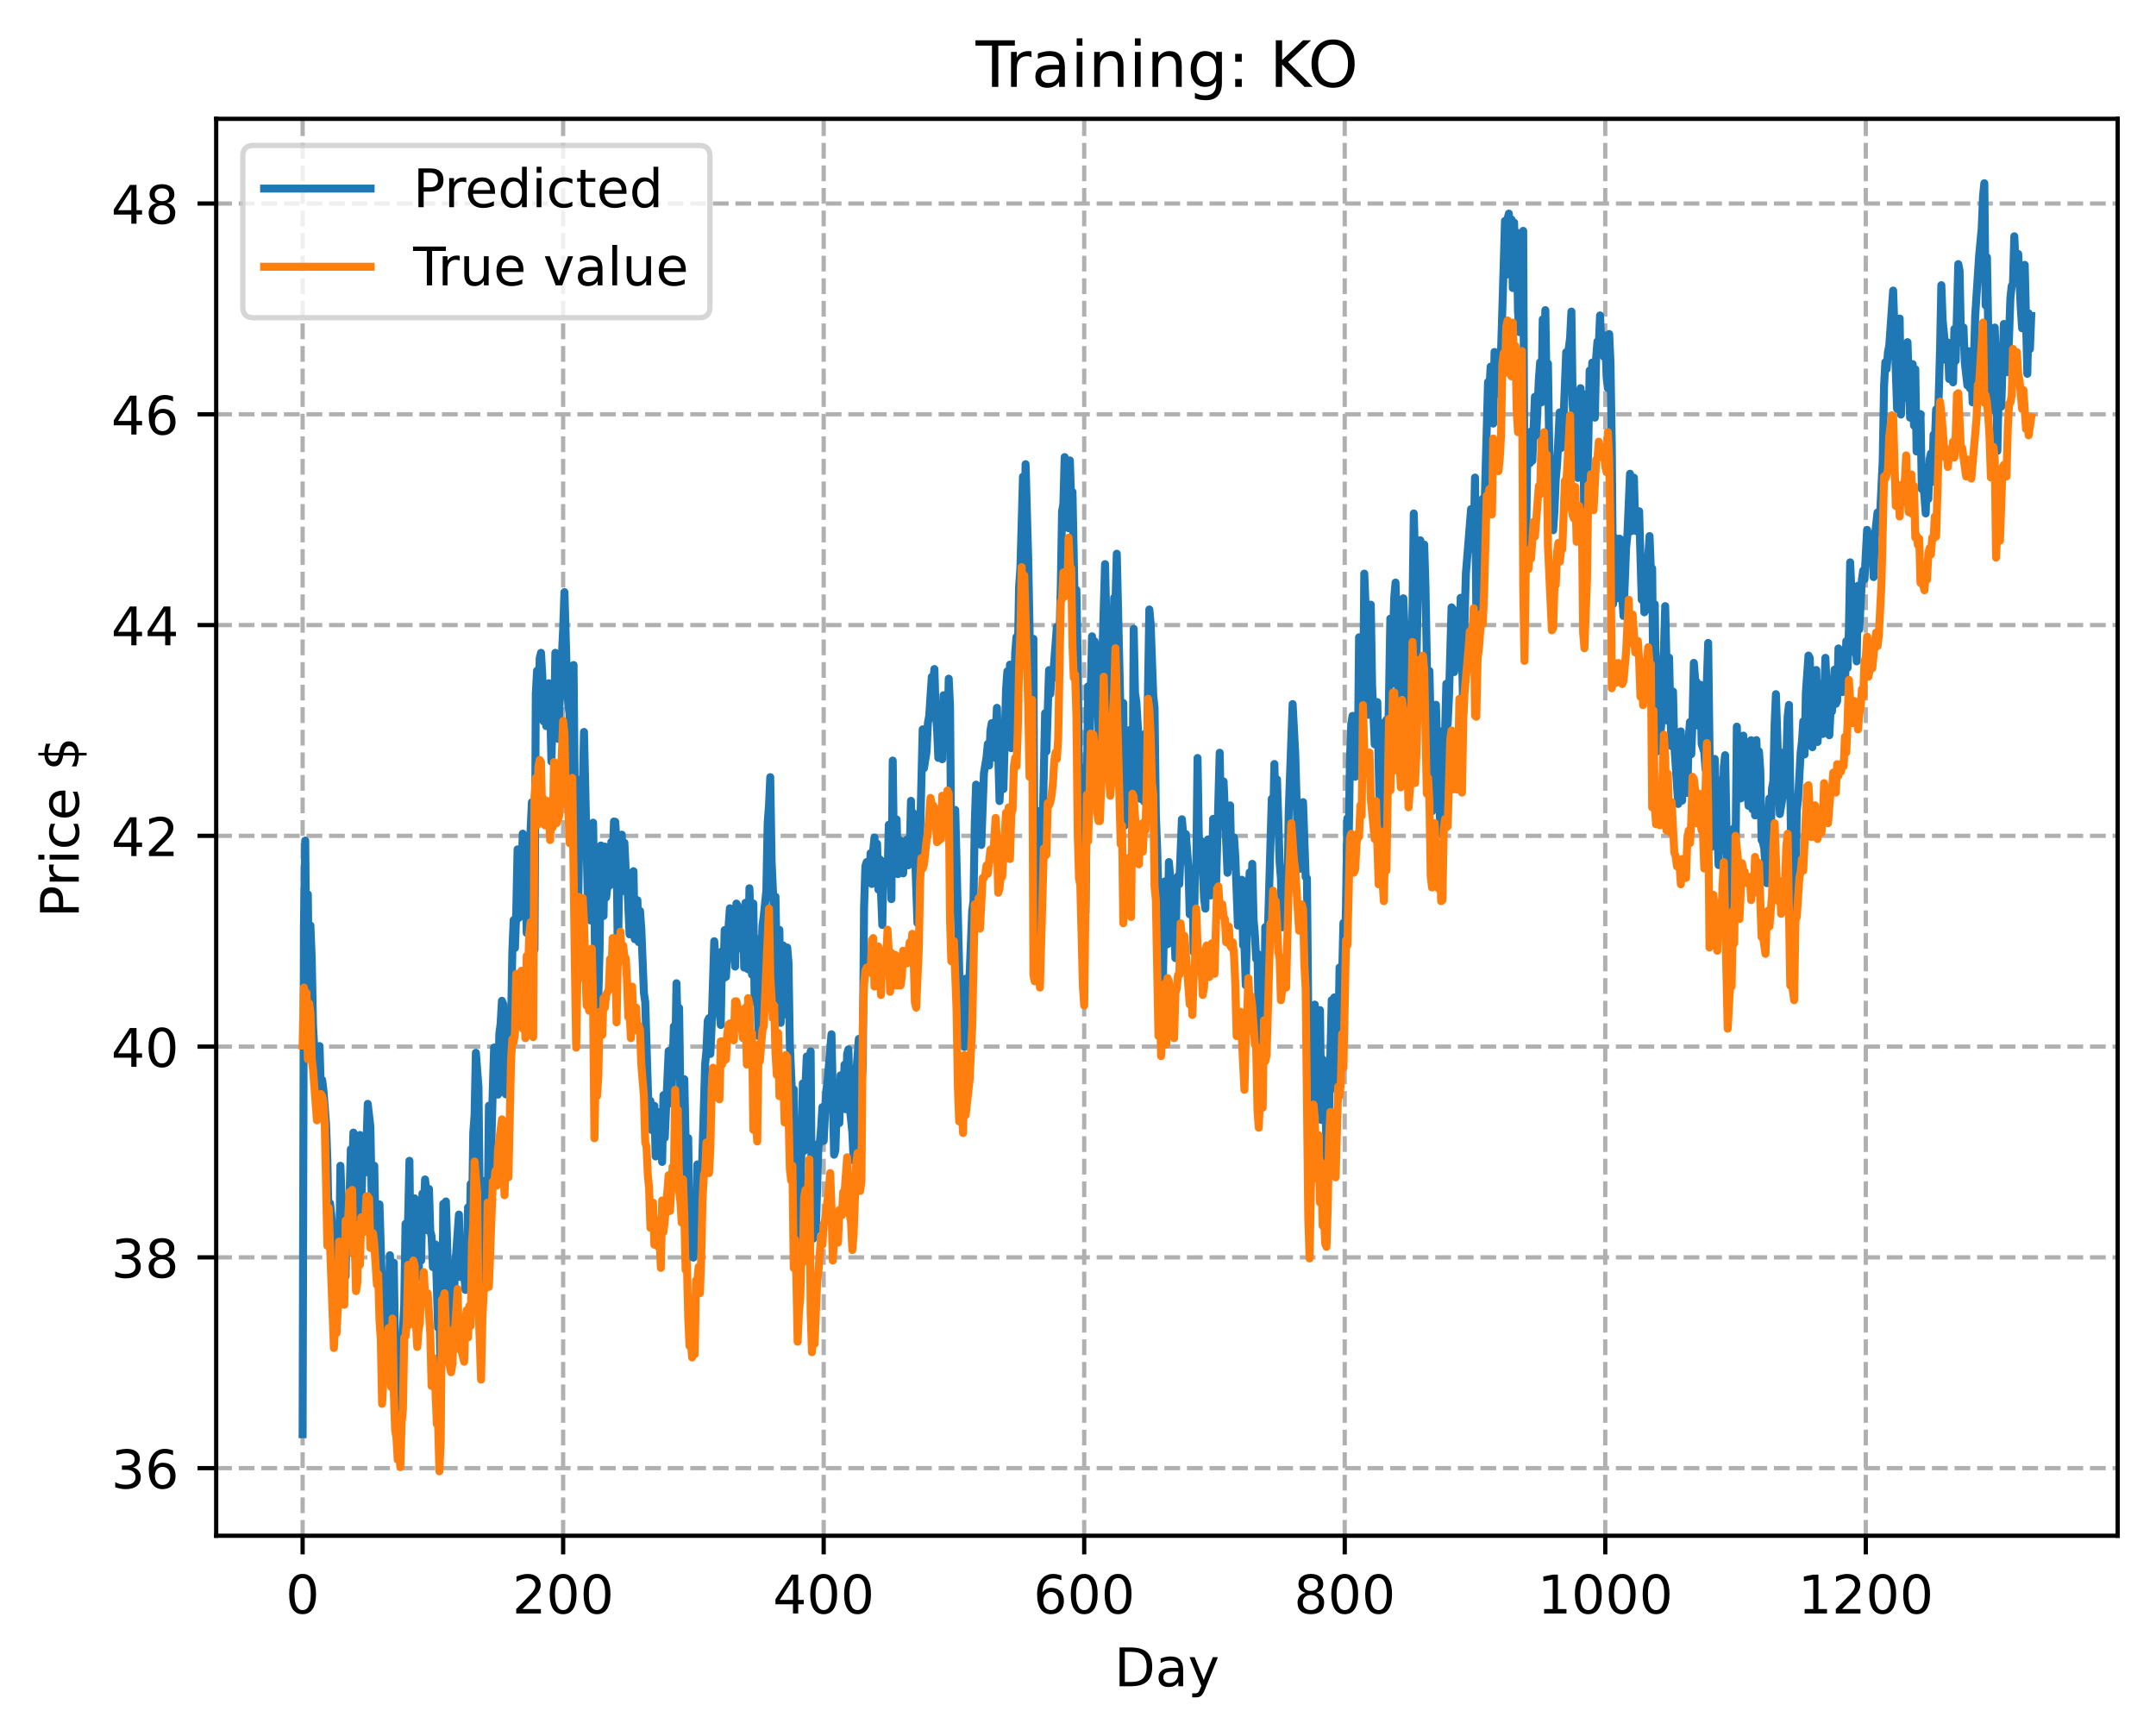<?xml version="1.0" encoding="utf-8" standalone="no"?>
<!DOCTYPE svg PUBLIC "-//W3C//DTD SVG 1.1//EN"
  "http://www.w3.org/Graphics/SVG/1.1/DTD/svg11.dtd">
<!-- Created with matplotlib (https://matplotlib.org/) -->
<svg height="325.986pt" version="1.1" viewBox="0 0 404.923 325.986" width="404.923pt" xmlns="http://www.w3.org/2000/svg" xmlns:xlink="http://www.w3.org/1999/xlink">
 <defs>
  <style type="text/css">
*{stroke-linecap:butt;stroke-linejoin:round;}
  </style>
 </defs>
 <g id="figure_1">
  <g id="patch_1">
   <path d="M 0 325.986 
L 404.923 325.986 
L 404.923 0 
L 0 0 
z
" style="fill:#ffffff;"/>
  </g>
  <g id="axes_1">
   <g id="patch_2">
    <path d="M 40.603 288.43 
L 397.723 288.43 
L 397.723 22.318 
L 40.603 22.318 
z
" style="fill:#ffffff;"/>
   </g>
   <g id="matplotlib.axis_1">
    <g id="xtick_1">
     <g id="line2d_1">
      <path clip-path="url(#p2f31dd48f8)" d="M 56.836 288.43 
L 56.836 22.318 
" style="fill:none;stroke:#b0b0b0;stroke-dasharray:2.96,1.28;stroke-dashoffset:0;stroke-width:0.8;"/>
     </g>
     <g id="line2d_2">
      <defs>
       <path d="M 0 0 
L 0 3.5 
" id="m0527c0cc0c" style="stroke:#000000;stroke-width:0.8;"/>
      </defs>
      <g>
       <use style="stroke:#000000;stroke-width:0.8;" x="56.836" xlink:href="#m0527c0cc0c" y="288.43"/>
      </g>
     </g>
     <g id="text_1">
      <!-- 0 -->
      <defs>
       <path d="M 31.781 66.406 
Q 24.172 66.406 20.328 58.906 
Q 16.5 51.422 16.5 36.375 
Q 16.5 21.391 20.328 13.891 
Q 24.172 6.391 31.781 6.391 
Q 39.453 6.391 43.281 13.891 
Q 47.125 21.391 47.125 36.375 
Q 47.125 51.422 43.281 58.906 
Q 39.453 66.406 31.781 66.406 
z
M 31.781 74.219 
Q 44.047 74.219 50.516 64.516 
Q 56.984 54.828 56.984 36.375 
Q 56.984 17.969 50.516 8.266 
Q 44.047 -1.422 31.781 -1.422 
Q 19.531 -1.422 13.062 8.266 
Q 6.594 17.969 6.594 36.375 
Q 6.594 54.828 13.062 64.516 
Q 19.531 74.219 31.781 74.219 
z
" id="DejaVuSans-48"/>
      </defs>
      <g transform="translate(53.655 303.029)scale(0.1 -0.1)">
       <use xlink:href="#DejaVuSans-48"/>
      </g>
     </g>
    </g>
    <g id="xtick_2">
     <g id="line2d_3">
      <path clip-path="url(#p2f31dd48f8)" d="M 105.766 288.43 
L 105.766 22.318 
" style="fill:none;stroke:#b0b0b0;stroke-dasharray:2.96,1.28;stroke-dashoffset:0;stroke-width:0.8;"/>
     </g>
     <g id="line2d_4">
      <g>
       <use style="stroke:#000000;stroke-width:0.8;" x="105.766" xlink:href="#m0527c0cc0c" y="288.43"/>
      </g>
     </g>
     <g id="text_2">
      <!-- 200 -->
      <defs>
       <path d="M 19.188 8.297 
L 53.609 8.297 
L 53.609 0 
L 7.328 0 
L 7.328 8.297 
Q 12.938 14.109 22.625 23.891 
Q 32.328 33.688 34.812 36.531 
Q 39.547 41.844 41.422 45.531 
Q 43.312 49.219 43.312 52.781 
Q 43.312 58.594 39.234 62.25 
Q 35.156 65.922 28.609 65.922 
Q 23.969 65.922 18.812 64.312 
Q 13.672 62.703 7.812 59.422 
L 7.812 69.391 
Q 13.766 71.781 18.938 73 
Q 24.125 74.219 28.422 74.219 
Q 39.75 74.219 46.484 68.547 
Q 53.219 62.891 53.219 53.422 
Q 53.219 48.922 51.531 44.891 
Q 49.859 40.875 45.406 35.406 
Q 44.188 33.984 37.641 27.219 
Q 31.109 20.453 19.188 8.297 
z
" id="DejaVuSans-50"/>
      </defs>
      <g transform="translate(96.223 303.029)scale(0.1 -0.1)">
       <use xlink:href="#DejaVuSans-50"/>
       <use x="63.623" xlink:href="#DejaVuSans-48"/>
       <use x="127.246" xlink:href="#DejaVuSans-48"/>
      </g>
     </g>
    </g>
    <g id="xtick_3">
     <g id="line2d_5">
      <path clip-path="url(#p2f31dd48f8)" d="M 154.697 288.43 
L 154.697 22.318 
" style="fill:none;stroke:#b0b0b0;stroke-dasharray:2.96,1.28;stroke-dashoffset:0;stroke-width:0.8;"/>
     </g>
     <g id="line2d_6">
      <g>
       <use style="stroke:#000000;stroke-width:0.8;" x="154.697" xlink:href="#m0527c0cc0c" y="288.43"/>
      </g>
     </g>
     <g id="text_3">
      <!-- 400 -->
      <defs>
       <path d="M 37.797 64.312 
L 12.891 25.391 
L 37.797 25.391 
z
M 35.203 72.906 
L 47.609 72.906 
L 47.609 25.391 
L 58.016 25.391 
L 58.016 17.188 
L 47.609 17.188 
L 47.609 0 
L 37.797 0 
L 37.797 17.188 
L 4.891 17.188 
L 4.891 26.703 
z
" id="DejaVuSans-52"/>
      </defs>
      <g transform="translate(145.153 303.029)scale(0.1 -0.1)">
       <use xlink:href="#DejaVuSans-52"/>
       <use x="63.623" xlink:href="#DejaVuSans-48"/>
       <use x="127.246" xlink:href="#DejaVuSans-48"/>
      </g>
     </g>
    </g>
    <g id="xtick_4">
     <g id="line2d_7">
      <path clip-path="url(#p2f31dd48f8)" d="M 203.628 288.43 
L 203.628 22.318 
" style="fill:none;stroke:#b0b0b0;stroke-dasharray:2.96,1.28;stroke-dashoffset:0;stroke-width:0.8;"/>
     </g>
     <g id="line2d_8">
      <g>
       <use style="stroke:#000000;stroke-width:0.8;" x="203.628" xlink:href="#m0527c0cc0c" y="288.43"/>
      </g>
     </g>
     <g id="text_4">
      <!-- 600 -->
      <defs>
       <path d="M 33.016 40.375 
Q 26.375 40.375 22.484 35.828 
Q 18.609 31.297 18.609 23.391 
Q 18.609 15.531 22.484 10.953 
Q 26.375 6.391 33.016 6.391 
Q 39.656 6.391 43.531 10.953 
Q 47.406 15.531 47.406 23.391 
Q 47.406 31.297 43.531 35.828 
Q 39.656 40.375 33.016 40.375 
z
M 52.594 71.297 
L 52.594 62.312 
Q 48.875 64.062 45.094 64.984 
Q 41.312 65.922 37.594 65.922 
Q 27.828 65.922 22.672 59.328 
Q 17.531 52.734 16.797 39.406 
Q 19.672 43.656 24.016 45.922 
Q 28.375 48.188 33.594 48.188 
Q 44.578 48.188 50.953 41.516 
Q 57.328 34.859 57.328 23.391 
Q 57.328 12.156 50.688 5.359 
Q 44.047 -1.422 33.016 -1.422 
Q 20.359 -1.422 13.672 8.266 
Q 6.984 17.969 6.984 36.375 
Q 6.984 53.656 15.188 63.938 
Q 23.391 74.219 37.203 74.219 
Q 40.922 74.219 44.703 73.484 
Q 48.484 72.75 52.594 71.297 
z
" id="DejaVuSans-54"/>
      </defs>
      <g transform="translate(194.084 303.029)scale(0.1 -0.1)">
       <use xlink:href="#DejaVuSans-54"/>
       <use x="63.623" xlink:href="#DejaVuSans-48"/>
       <use x="127.246" xlink:href="#DejaVuSans-48"/>
      </g>
     </g>
    </g>
    <g id="xtick_5">
     <g id="line2d_9">
      <path clip-path="url(#p2f31dd48f8)" d="M 252.558 288.43 
L 252.558 22.318 
" style="fill:none;stroke:#b0b0b0;stroke-dasharray:2.96,1.28;stroke-dashoffset:0;stroke-width:0.8;"/>
     </g>
     <g id="line2d_10">
      <g>
       <use style="stroke:#000000;stroke-width:0.8;" x="252.558" xlink:href="#m0527c0cc0c" y="288.43"/>
      </g>
     </g>
     <g id="text_5">
      <!-- 800 -->
      <defs>
       <path d="M 31.781 34.625 
Q 24.75 34.625 20.719 30.859 
Q 16.703 27.094 16.703 20.516 
Q 16.703 13.922 20.719 10.156 
Q 24.75 6.391 31.781 6.391 
Q 38.812 6.391 42.859 10.172 
Q 46.922 13.969 46.922 20.516 
Q 46.922 27.094 42.891 30.859 
Q 38.875 34.625 31.781 34.625 
z
M 21.922 38.812 
Q 15.578 40.375 12.031 44.719 
Q 8.5 49.078 8.5 55.328 
Q 8.5 64.062 14.719 69.141 
Q 20.953 74.219 31.781 74.219 
Q 42.672 74.219 48.875 69.141 
Q 55.078 64.062 55.078 55.328 
Q 55.078 49.078 51.531 44.719 
Q 48 40.375 41.703 38.812 
Q 48.828 37.156 52.797 32.312 
Q 56.781 27.484 56.781 20.516 
Q 56.781 9.906 50.312 4.234 
Q 43.844 -1.422 31.781 -1.422 
Q 19.734 -1.422 13.25 4.234 
Q 6.781 9.906 6.781 20.516 
Q 6.781 27.484 10.781 32.312 
Q 14.797 37.156 21.922 38.812 
z
M 18.312 54.391 
Q 18.312 48.734 21.844 45.562 
Q 25.391 42.391 31.781 42.391 
Q 38.141 42.391 41.719 45.562 
Q 45.312 48.734 45.312 54.391 
Q 45.312 60.062 41.719 63.234 
Q 38.141 66.406 31.781 66.406 
Q 25.391 66.406 21.844 63.234 
Q 18.312 60.062 18.312 54.391 
z
" id="DejaVuSans-56"/>
      </defs>
      <g transform="translate(243.015 303.029)scale(0.1 -0.1)">
       <use xlink:href="#DejaVuSans-56"/>
       <use x="63.623" xlink:href="#DejaVuSans-48"/>
       <use x="127.246" xlink:href="#DejaVuSans-48"/>
      </g>
     </g>
    </g>
    <g id="xtick_6">
     <g id="line2d_11">
      <path clip-path="url(#p2f31dd48f8)" d="M 301.489 288.43 
L 301.489 22.318 
" style="fill:none;stroke:#b0b0b0;stroke-dasharray:2.96,1.28;stroke-dashoffset:0;stroke-width:0.8;"/>
     </g>
     <g id="line2d_12">
      <g>
       <use style="stroke:#000000;stroke-width:0.8;" x="301.489" xlink:href="#m0527c0cc0c" y="288.43"/>
      </g>
     </g>
     <g id="text_6">
      <!-- 1000 -->
      <defs>
       <path d="M 12.406 8.297 
L 28.516 8.297 
L 28.516 63.922 
L 10.984 60.406 
L 10.984 69.391 
L 28.422 72.906 
L 38.281 72.906 
L 38.281 8.297 
L 54.391 8.297 
L 54.391 0 
L 12.406 0 
z
" id="DejaVuSans-49"/>
      </defs>
      <g transform="translate(288.764 303.029)scale(0.1 -0.1)">
       <use xlink:href="#DejaVuSans-49"/>
       <use x="63.623" xlink:href="#DejaVuSans-48"/>
       <use x="127.246" xlink:href="#DejaVuSans-48"/>
       <use x="190.869" xlink:href="#DejaVuSans-48"/>
      </g>
     </g>
    </g>
    <g id="xtick_7">
     <g id="line2d_13">
      <path clip-path="url(#p2f31dd48f8)" d="M 350.419 288.43 
L 350.419 22.318 
" style="fill:none;stroke:#b0b0b0;stroke-dasharray:2.96,1.28;stroke-dashoffset:0;stroke-width:0.8;"/>
     </g>
     <g id="line2d_14">
      <g>
       <use style="stroke:#000000;stroke-width:0.8;" x="350.419" xlink:href="#m0527c0cc0c" y="288.43"/>
      </g>
     </g>
     <g id="text_7">
      <!-- 1200 -->
      <g transform="translate(337.694 303.029)scale(0.1 -0.1)">
       <use xlink:href="#DejaVuSans-49"/>
       <use x="63.623" xlink:href="#DejaVuSans-50"/>
       <use x="127.246" xlink:href="#DejaVuSans-48"/>
       <use x="190.869" xlink:href="#DejaVuSans-48"/>
      </g>
     </g>
    </g>
    <g id="text_8">
     <!-- Day -->
     <defs>
      <path d="M 19.672 64.797 
L 19.672 8.109 
L 31.594 8.109 
Q 46.688 8.109 53.688 14.938 
Q 60.688 21.781 60.688 36.531 
Q 60.688 51.172 53.688 57.984 
Q 46.688 64.797 31.594 64.797 
z
M 9.812 72.906 
L 30.078 72.906 
Q 51.266 72.906 61.172 64.094 
Q 71.094 55.281 71.094 36.531 
Q 71.094 17.672 61.125 8.828 
Q 51.172 0 30.078 0 
L 9.812 0 
z
" id="DejaVuSans-68"/>
      <path d="M 34.281 27.484 
Q 23.391 27.484 19.188 25 
Q 14.984 22.516 14.984 16.5 
Q 14.984 11.719 18.141 8.906 
Q 21.297 6.109 26.703 6.109 
Q 34.188 6.109 38.703 11.406 
Q 43.219 16.703 43.219 25.484 
L 43.219 27.484 
z
M 52.203 31.203 
L 52.203 0 
L 43.219 0 
L 43.219 8.297 
Q 40.141 3.328 35.547 0.953 
Q 30.953 -1.422 24.312 -1.422 
Q 15.922 -1.422 10.953 3.297 
Q 6 8.016 6 15.922 
Q 6 25.141 12.172 29.828 
Q 18.359 34.516 30.609 34.516 
L 43.219 34.516 
L 43.219 35.406 
Q 43.219 41.609 39.141 45 
Q 35.062 48.391 27.688 48.391 
Q 23 48.391 18.547 47.266 
Q 14.109 46.141 10.016 43.891 
L 10.016 52.203 
Q 14.938 54.109 19.578 55.047 
Q 24.219 56 28.609 56 
Q 40.484 56 46.344 49.844 
Q 52.203 43.703 52.203 31.203 
z
" id="DejaVuSans-97"/>
      <path d="M 32.172 -5.078 
Q 28.375 -14.844 24.75 -17.812 
Q 21.141 -20.797 15.094 -20.797 
L 7.906 -20.797 
L 7.906 -13.281 
L 13.188 -13.281 
Q 16.891 -13.281 18.938 -11.516 
Q 21 -9.766 23.484 -3.219 
L 25.094 0.875 
L 2.984 54.688 
L 12.5 54.688 
L 29.594 11.922 
L 46.688 54.688 
L 56.203 54.688 
z
" id="DejaVuSans-121"/>
     </defs>
     <g transform="translate(209.29 316.707)scale(0.1 -0.1)">
      <use xlink:href="#DejaVuSans-68"/>
      <use x="77.002" xlink:href="#DejaVuSans-97"/>
      <use x="138.281" xlink:href="#DejaVuSans-121"/>
     </g>
    </g>
   </g>
   <g id="matplotlib.axis_2">
    <g id="ytick_1">
     <g id="line2d_15">
      <path clip-path="url(#p2f31dd48f8)" d="M 40.603 275.74 
L 397.723 275.74 
" style="fill:none;stroke:#b0b0b0;stroke-dasharray:2.96,1.28;stroke-dashoffset:0;stroke-width:0.8;"/>
     </g>
     <g id="line2d_16">
      <defs>
       <path d="M 0 0 
L -3.5 0 
" id="m6df3673956" style="stroke:#000000;stroke-width:0.8;"/>
      </defs>
      <g>
       <use style="stroke:#000000;stroke-width:0.8;" x="40.603" xlink:href="#m6df3673956" y="275.74"/>
      </g>
     </g>
     <g id="text_9">
      <!-- 36 -->
      <defs>
       <path d="M 40.578 39.312 
Q 47.656 37.797 51.625 33 
Q 55.609 28.219 55.609 21.188 
Q 55.609 10.406 48.188 4.484 
Q 40.766 -1.422 27.094 -1.422 
Q 22.516 -1.422 17.656 -0.516 
Q 12.797 0.391 7.625 2.203 
L 7.625 11.719 
Q 11.719 9.328 16.594 8.109 
Q 21.484 6.891 26.812 6.891 
Q 36.078 6.891 40.938 10.547 
Q 45.797 14.203 45.797 21.188 
Q 45.797 27.641 41.281 31.266 
Q 36.766 34.906 28.719 34.906 
L 20.219 34.906 
L 20.219 43.016 
L 29.109 43.016 
Q 36.375 43.016 40.234 45.922 
Q 44.094 48.828 44.094 54.297 
Q 44.094 59.906 40.109 62.906 
Q 36.141 65.922 28.719 65.922 
Q 24.656 65.922 20.016 65.031 
Q 15.375 64.156 9.812 62.312 
L 9.812 71.094 
Q 15.438 72.656 20.344 73.438 
Q 25.25 74.219 29.594 74.219 
Q 40.828 74.219 47.359 69.109 
Q 53.906 64.016 53.906 55.328 
Q 53.906 49.266 50.438 45.094 
Q 46.969 40.922 40.578 39.312 
z
" id="DejaVuSans-51"/>
      </defs>
      <g transform="translate(20.878 279.54)scale(0.1 -0.1)">
       <use xlink:href="#DejaVuSans-51"/>
       <use x="63.623" xlink:href="#DejaVuSans-54"/>
      </g>
     </g>
    </g>
    <g id="ytick_2">
     <g id="line2d_17">
      <path clip-path="url(#p2f31dd48f8)" d="M 40.603 236.154 
L 397.723 236.154 
" style="fill:none;stroke:#b0b0b0;stroke-dasharray:2.96,1.28;stroke-dashoffset:0;stroke-width:0.8;"/>
     </g>
     <g id="line2d_18">
      <g>
       <use style="stroke:#000000;stroke-width:0.8;" x="40.603" xlink:href="#m6df3673956" y="236.154"/>
      </g>
     </g>
     <g id="text_10">
      <!-- 38 -->
      <g transform="translate(20.878 239.953)scale(0.1 -0.1)">
       <use xlink:href="#DejaVuSans-51"/>
       <use x="63.623" xlink:href="#DejaVuSans-56"/>
      </g>
     </g>
    </g>
    <g id="ytick_3">
     <g id="line2d_19">
      <path clip-path="url(#p2f31dd48f8)" d="M 40.603 196.567 
L 397.723 196.567 
" style="fill:none;stroke:#b0b0b0;stroke-dasharray:2.96,1.28;stroke-dashoffset:0;stroke-width:0.8;"/>
     </g>
     <g id="line2d_20">
      <g>
       <use style="stroke:#000000;stroke-width:0.8;" x="40.603" xlink:href="#m6df3673956" y="196.567"/>
      </g>
     </g>
     <g id="text_11">
      <!-- 40 -->
      <g transform="translate(20.878 200.366)scale(0.1 -0.1)">
       <use xlink:href="#DejaVuSans-52"/>
       <use x="63.623" xlink:href="#DejaVuSans-48"/>
      </g>
     </g>
    </g>
    <g id="ytick_4">
     <g id="line2d_21">
      <path clip-path="url(#p2f31dd48f8)" d="M 40.603 156.98 
L 397.723 156.98 
" style="fill:none;stroke:#b0b0b0;stroke-dasharray:2.96,1.28;stroke-dashoffset:0;stroke-width:0.8;"/>
     </g>
     <g id="line2d_22">
      <g>
       <use style="stroke:#000000;stroke-width:0.8;" x="40.603" xlink:href="#m6df3673956" y="156.98"/>
      </g>
     </g>
     <g id="text_12">
      <!-- 42 -->
      <g transform="translate(20.878 160.779)scale(0.1 -0.1)">
       <use xlink:href="#DejaVuSans-52"/>
       <use x="63.623" xlink:href="#DejaVuSans-50"/>
      </g>
     </g>
    </g>
    <g id="ytick_5">
     <g id="line2d_23">
      <path clip-path="url(#p2f31dd48f8)" d="M 40.603 117.393 
L 397.723 117.393 
" style="fill:none;stroke:#b0b0b0;stroke-dasharray:2.96,1.28;stroke-dashoffset:0;stroke-width:0.8;"/>
     </g>
     <g id="line2d_24">
      <g>
       <use style="stroke:#000000;stroke-width:0.8;" x="40.603" xlink:href="#m6df3673956" y="117.393"/>
      </g>
     </g>
     <g id="text_13">
      <!-- 44 -->
      <g transform="translate(20.878 121.193)scale(0.1 -0.1)">
       <use xlink:href="#DejaVuSans-52"/>
       <use x="63.623" xlink:href="#DejaVuSans-52"/>
      </g>
     </g>
    </g>
    <g id="ytick_6">
     <g id="line2d_25">
      <path clip-path="url(#p2f31dd48f8)" d="M 40.603 77.807 
L 397.723 77.807 
" style="fill:none;stroke:#b0b0b0;stroke-dasharray:2.96,1.28;stroke-dashoffset:0;stroke-width:0.8;"/>
     </g>
     <g id="line2d_26">
      <g>
       <use style="stroke:#000000;stroke-width:0.8;" x="40.603" xlink:href="#m6df3673956" y="77.807"/>
      </g>
     </g>
     <g id="text_14">
      <!-- 46 -->
      <g transform="translate(20.878 81.606)scale(0.1 -0.1)">
       <use xlink:href="#DejaVuSans-52"/>
       <use x="63.623" xlink:href="#DejaVuSans-54"/>
      </g>
     </g>
    </g>
    <g id="ytick_7">
     <g id="line2d_27">
      <path clip-path="url(#p2f31dd48f8)" d="M 40.603 38.22 
L 397.723 38.22 
" style="fill:none;stroke:#b0b0b0;stroke-dasharray:2.96,1.28;stroke-dashoffset:0;stroke-width:0.8;"/>
     </g>
     <g id="line2d_28">
      <g>
       <use style="stroke:#000000;stroke-width:0.8;" x="40.603" xlink:href="#m6df3673956" y="38.22"/>
      </g>
     </g>
     <g id="text_15">
      <!-- 48 -->
      <g transform="translate(20.878 42.019)scale(0.1 -0.1)">
       <use xlink:href="#DejaVuSans-52"/>
       <use x="63.623" xlink:href="#DejaVuSans-56"/>
      </g>
     </g>
    </g>
    <g id="text_16">
     <!-- Price $ -->
     <defs>
      <path d="M 19.672 64.797 
L 19.672 37.406 
L 32.078 37.406 
Q 38.969 37.406 42.719 40.969 
Q 46.484 44.531 46.484 51.125 
Q 46.484 57.672 42.719 61.234 
Q 38.969 64.797 32.078 64.797 
z
M 9.812 72.906 
L 32.078 72.906 
Q 44.344 72.906 50.609 67.359 
Q 56.891 61.812 56.891 51.125 
Q 56.891 40.328 50.609 34.812 
Q 44.344 29.297 32.078 29.297 
L 19.672 29.297 
L 19.672 0 
L 9.812 0 
z
" id="DejaVuSans-80"/>
      <path d="M 41.109 46.297 
Q 39.594 47.172 37.812 47.578 
Q 36.031 48 33.891 48 
Q 26.266 48 22.188 43.047 
Q 18.109 38.094 18.109 28.812 
L 18.109 0 
L 9.078 0 
L 9.078 54.688 
L 18.109 54.688 
L 18.109 46.188 
Q 20.953 51.172 25.484 53.578 
Q 30.031 56 36.531 56 
Q 37.453 56 38.578 55.875 
Q 39.703 55.766 41.062 55.516 
z
" id="DejaVuSans-114"/>
      <path d="M 9.422 54.688 
L 18.406 54.688 
L 18.406 0 
L 9.422 0 
z
M 9.422 75.984 
L 18.406 75.984 
L 18.406 64.594 
L 9.422 64.594 
z
" id="DejaVuSans-105"/>
      <path d="M 48.781 52.594 
L 48.781 44.188 
Q 44.969 46.297 41.141 47.344 
Q 37.312 48.391 33.406 48.391 
Q 24.656 48.391 19.812 42.844 
Q 14.984 37.312 14.984 27.297 
Q 14.984 17.281 19.812 11.734 
Q 24.656 6.203 33.406 6.203 
Q 37.312 6.203 41.141 7.25 
Q 44.969 8.297 48.781 10.406 
L 48.781 2.094 
Q 45.016 0.344 40.984 -0.531 
Q 36.969 -1.422 32.422 -1.422 
Q 20.062 -1.422 12.781 6.344 
Q 5.516 14.109 5.516 27.297 
Q 5.516 40.672 12.859 48.328 
Q 20.219 56 33.016 56 
Q 37.156 56 41.109 55.141 
Q 45.062 54.297 48.781 52.594 
z
" id="DejaVuSans-99"/>
      <path d="M 56.203 29.594 
L 56.203 25.203 
L 14.891 25.203 
Q 15.484 15.922 20.484 11.062 
Q 25.484 6.203 34.422 6.203 
Q 39.594 6.203 44.453 7.469 
Q 49.312 8.734 54.109 11.281 
L 54.109 2.781 
Q 49.266 0.734 44.188 -0.344 
Q 39.109 -1.422 33.891 -1.422 
Q 20.797 -1.422 13.156 6.188 
Q 5.516 13.812 5.516 26.812 
Q 5.516 40.234 12.766 48.109 
Q 20.016 56 32.328 56 
Q 43.359 56 49.781 48.891 
Q 56.203 41.797 56.203 29.594 
z
M 47.219 32.234 
Q 47.125 39.594 43.094 43.984 
Q 39.062 48.391 32.422 48.391 
Q 24.906 48.391 20.391 44.141 
Q 15.875 39.891 15.188 32.172 
z
" id="DejaVuSans-101"/>
      <path id="DejaVuSans-32"/>
      <path d="M 33.797 -14.703 
L 28.906 -14.703 
L 28.859 0 
Q 23.734 0.094 18.609 1.188 
Q 13.484 2.297 8.297 4.5 
L 8.297 13.281 
Q 13.281 10.156 18.375 8.562 
Q 23.484 6.984 28.906 6.938 
L 28.906 29.203 
Q 18.109 30.953 13.203 35.156 
Q 8.297 39.359 8.297 46.688 
Q 8.297 54.641 13.625 59.219 
Q 18.953 63.812 28.906 64.5 
L 28.906 75.984 
L 33.797 75.984 
L 33.797 64.656 
Q 38.328 64.453 42.578 63.688 
Q 46.828 62.938 50.875 61.625 
L 50.875 53.078 
Q 46.828 55.125 42.547 56.25 
Q 38.281 57.375 33.797 57.562 
L 33.797 36.719 
Q 44.875 35.016 50.094 30.609 
Q 55.328 26.219 55.328 18.609 
Q 55.328 10.359 49.781 5.594 
Q 44.234 0.828 33.797 0.094 
z
M 28.906 37.594 
L 28.906 57.625 
Q 23.25 56.984 20.266 54.391 
Q 17.281 51.812 17.281 47.516 
Q 17.281 43.312 20.031 40.969 
Q 22.797 38.625 28.906 37.594 
z
M 33.797 28.219 
L 33.797 7.078 
Q 39.984 7.906 43.141 10.594 
Q 46.297 13.281 46.297 17.672 
Q 46.297 21.969 43.281 24.5 
Q 40.281 27.047 33.797 28.219 
z
" id="DejaVuSans-36"/>
     </defs>
     <g transform="translate(14.798 172.342)rotate(-90)scale(0.1 -0.1)">
      <use xlink:href="#DejaVuSans-80"/>
      <use x="58.553" xlink:href="#DejaVuSans-114"/>
      <use x="99.666" xlink:href="#DejaVuSans-105"/>
      <use x="127.449" xlink:href="#DejaVuSans-99"/>
      <use x="182.43" xlink:href="#DejaVuSans-101"/>
      <use x="243.953" xlink:href="#DejaVuSans-32"/>
      <use x="275.74" xlink:href="#DejaVuSans-36"/>
     </g>
    </g>
   </g>
   <g id="line2d_29">
    <path clip-path="url(#p2f31dd48f8)" d="M 56.836 269.36 
L 57.081 173.828 
L 57.325 157.872 
L 57.57 183.21 
L 57.814 167.965 
L 58.059 189.391 
L 58.304 173.814 
L 58.548 180.031 
L 58.793 192.57 
L 59.282 201.777 
L 59.527 202.261 
L 59.772 203.071 
L 60.016 196.462 
L 60.261 204.856 
L 60.506 202.827 
L 60.75 204.825 
L 61.24 211.123 
L 61.484 217.899 
L 61.729 230.39 
L 61.974 225.966 
L 62.218 228.144 
L 62.463 231.799 
L 62.708 242.886 
L 62.952 246.904 
L 63.197 241.881 
L 63.441 239.338 
L 63.686 238.611 
L 63.931 218.943 
L 64.42 232.422 
L 64.665 235.263 
L 64.909 239.692 
L 65.154 226.892 
L 65.399 229.984 
L 65.643 225.046 
L 65.888 215.842 
L 66.133 220.518 
L 66.377 212.714 
L 66.622 230.217 
L 66.867 220.4 
L 67.111 233.197 
L 67.356 227.935 
L 67.601 213.163 
L 67.845 227.98 
L 68.09 218.132 
L 68.335 216.505 
L 68.579 220.219 
L 68.824 215.2 
L 69.069 207.319 
L 69.558 211.568 
L 69.802 224.266 
L 70.292 218.936 
L 70.536 231.773 
L 71.026 236.339 
L 71.27 226.202 
L 71.76 242.385 
L 72.004 258.338 
L 72.249 257.014 
L 72.494 248.533 
L 72.738 249.52 
L 72.983 246.66 
L 73.228 235.748 
L 73.717 250.378 
L 73.962 237.15 
L 74.206 254.317 
L 74.94 273.127 
L 75.185 264.805 
L 75.429 266.326 
L 75.674 249.606 
L 75.919 245.126 
L 76.163 229.847 
L 76.408 231.927 
L 76.653 228.692 
L 76.897 218.012 
L 77.142 239.52 
L 77.387 232.67 
L 77.631 237.348 
L 77.876 225.063 
L 78.121 227.303 
L 78.365 232.355 
L 78.61 239.881 
L 78.855 231.924 
L 79.099 236.747 
L 79.344 224.167 
L 79.589 227.647 
L 79.833 221.516 
L 80.078 223.835 
L 80.323 231.069 
L 80.567 223.3 
L 80.812 231.244 
L 81.056 232.166 
L 81.301 237.975 
L 81.546 236.252 
L 81.79 233.718 
L 82.28 249.344 
L 82.524 245.707 
L 82.769 259.073 
L 83.014 252.546 
L 83.258 226.091 
L 83.503 226.906 
L 83.748 225.649 
L 84.237 242.665 
L 84.726 247.621 
L 84.971 251.491 
L 85.46 238.29 
L 86.194 228.109 
L 86.439 239.833 
L 86.684 235.286 
L 86.928 238.751 
L 87.173 239.207 
L 87.417 242.266 
L 87.662 236.917 
L 87.907 226.759 
L 88.151 234.803 
L 88.396 222.359 
L 88.641 229.415 
L 88.885 212.715 
L 89.13 209.467 
L 89.375 197.721 
L 89.864 204.169 
L 90.109 226.468 
L 90.353 229.224 
L 90.598 240.458 
L 91.087 221.768 
L 91.332 222.493 
L 91.577 230.68 
L 91.821 207.673 
L 92.066 222.34 
L 92.555 204.59 
L 92.8 196.736 
L 93.044 204.653 
L 93.289 197.412 
L 93.534 205.584 
L 93.778 194.216 
L 94.023 192.261 
L 94.268 187.959 
L 94.512 188.578 
L 95.002 205.524 
L 95.246 197.962 
L 95.491 205.719 
L 95.736 205.314 
L 96.225 178.697 
L 96.47 172.797 
L 96.714 178.044 
L 96.959 171.278 
L 97.204 159.52 
L 97.448 172.392 
L 97.693 164.116 
L 97.938 163.753 
L 98.182 156.57 
L 98.427 169.303 
L 98.672 161.308 
L 98.916 175.22 
L 99.161 161.245 
L 99.405 165.469 
L 99.65 155.872 
L 99.895 150.666 
L 100.139 157.532 
L 100.384 178.357 
L 100.629 130.294 
L 100.873 125.95 
L 101.118 131.999 
L 101.363 123.608 
L 101.607 122.609 
L 101.852 126.856 
L 102.097 135.486 
L 102.341 128.804 
L 102.586 136.37 
L 102.831 129.79 
L 103.075 128.323 
L 103.32 132.428 
L 103.565 143.031 
L 103.809 132.67 
L 104.054 138.3 
L 104.299 122.601 
L 104.788 138.759 
L 105.766 118.174 
L 106.011 111.212 
L 106.5 128.492 
L 106.745 132.576 
L 106.99 133.998 
L 107.234 147.227 
L 107.479 139.675 
L 107.724 124.9 
L 107.968 151.862 
L 108.458 178.632 
L 108.947 146.441 
L 109.192 160.343 
L 109.681 137.469 
L 110.415 169.747 
L 110.66 166.467 
L 110.904 172.868 
L 111.393 154.508 
L 111.638 169.271 
L 111.883 192.899 
L 112.127 177.297 
L 112.372 187.385 
L 112.617 177.983 
L 112.861 158.791 
L 113.106 169.313 
L 113.351 172.027 
L 113.595 159.005 
L 113.84 168.557 
L 114.085 166.381 
L 114.329 166.428 
L 114.574 166.258 
L 114.819 158.115 
L 115.063 162.23 
L 115.308 154.285 
L 115.553 154.349 
L 115.797 158.493 
L 116.042 181.123 
L 116.287 164.445 
L 116.531 166.367 
L 116.776 156.758 
L 117.02 167.351 
L 117.265 158.263 
L 117.51 163.199 
L 117.754 164.569 
L 118.244 175.496 
L 118.488 166.604 
L 118.733 175.462 
L 118.978 163.62 
L 119.222 176.39 
L 119.467 170.065 
L 119.712 169.077 
L 119.956 176.938 
L 120.201 171.08 
L 120.446 174.429 
L 120.935 186.489 
L 121.18 188.175 
L 121.669 204.206 
L 121.914 211.106 
L 122.158 206.765 
L 122.403 212.234 
L 122.892 207.679 
L 123.137 217.196 
L 123.381 216.815 
L 123.626 208.866 
L 123.871 213.648 
L 124.115 211.004 
L 124.36 218.229 
L 124.605 205.682 
L 124.849 213.685 
L 125.583 197.392 
L 125.828 197.353 
L 126.073 207.2 
L 126.562 192.751 
L 126.807 199.155 
L 127.051 184.664 
L 127.296 193.875 
L 127.541 189.292 
L 127.785 206.174 
L 128.03 207.443 
L 128.275 211.678 
L 128.519 202.694 
L 129.008 225.303 
L 129.253 213.74 
L 129.498 230.728 
L 129.742 236.081 
L 129.987 229.176 
L 130.232 236.198 
L 130.476 229.785 
L 130.721 234.985 
L 130.966 218.697 
L 131.21 224.188 
L 131.455 220.352 
L 131.7 224.196 
L 132.434 199.875 
L 132.678 197.308 
L 132.923 191.708 
L 133.168 191.212 
L 133.412 197.947 
L 133.657 192.559 
L 134.146 176.771 
L 134.636 184.19 
L 134.88 181.157 
L 135.125 189.832 
L 135.369 192.507 
L 135.614 178.65 
L 135.859 183.793 
L 136.103 174.677 
L 136.348 183.464 
L 136.837 173.952 
L 137.082 170.588 
L 137.327 170.94 
L 137.816 176.375 
L 138.061 181.539 
L 138.305 169.701 
L 138.55 170.092 
L 139.039 173.039 
L 139.284 178.222 
L 139.529 171.197 
L 139.773 181.732 
L 140.018 169.553 
L 140.263 171.644 
L 140.507 182.06 
L 140.752 166.827 
L 140.996 172.618 
L 141.241 183.064 
L 141.486 169.689 
L 141.73 188.233 
L 141.975 184.367 
L 142.22 185.15 
L 142.464 194.59 
L 142.709 176.297 
L 142.954 180.684 
L 143.198 173.886 
L 143.443 172.055 
L 143.932 167.269 
L 144.177 154.596 
L 144.422 151.353 
L 144.666 145.956 
L 144.911 161.594 
L 145.4 172.366 
L 145.645 168.41 
L 145.89 181.651 
L 146.134 188.671 
L 146.379 174.639 
L 146.624 192.101 
L 146.868 181.492 
L 147.113 177.582 
L 147.602 190.526 
L 147.847 177.953 
L 148.091 180.748 
L 148.336 195.92 
L 148.825 207.178 
L 149.07 204.561 
L 149.315 222.399 
L 149.559 212.901 
L 150.049 237.861 
L 150.783 203.468 
L 151.027 216.168 
L 151.272 204.067 
L 151.517 198.417 
L 151.761 202.759 
L 152.006 202.403 
L 152.251 197.46 
L 152.495 230.414 
L 152.74 232.631 
L 152.984 227.767 
L 153.229 231.055 
L 153.718 214.773 
L 153.963 214.713 
L 154.208 211.996 
L 154.452 207.929 
L 154.697 214.262 
L 155.186 204.796 
L 155.431 203.022 
L 156.165 194.248 
L 156.654 216.87 
L 156.899 216.022 
L 157.144 207.927 
L 157.388 204.596 
L 157.633 210.932 
L 157.878 201.953 
L 158.367 207.815 
L 158.612 199.965 
L 158.856 208.333 
L 159.101 197.932 
L 159.345 197.079 
L 159.59 207.865 
L 160.079 212.63 
L 160.324 217.973 
L 160.813 201.509 
L 161.303 195.118 
L 161.792 203.504 
L 162.037 200.122 
L 162.281 170.464 
L 162.526 162.692 
L 162.771 161.909 
L 163.015 162.911 
L 163.26 165.551 
L 163.505 160.243 
L 163.749 166.022 
L 163.994 159.707 
L 164.239 157.298 
L 164.483 165.66 
L 164.728 158.45 
L 164.972 167.085 
L 165.217 161.363 
L 165.706 173.718 
L 165.951 161.794 
L 166.196 165.87 
L 166.44 161.847 
L 166.685 165.036 
L 166.93 154.895 
L 167.174 157.628 
L 167.419 168.871 
L 167.664 142.847 
L 167.908 161.269 
L 168.153 161.026 
L 168.398 153.905 
L 168.642 164.172 
L 169.132 157.871 
L 169.376 163.77 
L 169.621 164.034 
L 169.866 158.361 
L 170.11 159.822 
L 170.355 157.677 
L 170.6 162.516 
L 170.844 161.039 
L 171.089 150.407 
L 171.333 159.531 
L 171.578 152.747 
L 172.312 173.358 
L 172.557 166.931 
L 173.291 136.984 
L 173.535 144.277 
L 174.025 141.143 
L 174.269 135.811 
L 174.514 134.469 
L 175.003 127.117 
L 175.248 128.411 
L 175.493 125.653 
L 175.737 133.82 
L 175.982 136.673 
L 176.227 142.342 
L 176.716 132.935 
L 176.96 142.597 
L 177.205 130.567 
L 177.45 137.47 
L 177.694 130.825 
L 177.939 139.666 
L 178.184 127.465 
L 178.428 132.768 
L 178.673 162.319 
L 178.918 166.977 
L 179.162 155.814 
L 179.407 152.114 
L 180.386 191.603 
L 180.63 193.004 
L 180.875 189.206 
L 181.12 196.643 
L 181.364 183.814 
L 181.609 192.339 
L 181.854 189.188 
L 182.588 171.074 
L 182.832 169.285 
L 183.077 154.522 
L 183.321 147.359 
L 183.811 152.703 
L 184.055 150.619 
L 184.3 158.697 
L 184.789 145.247 
L 185.279 142.244 
L 185.523 139.727 
L 185.768 143.773 
L 186.013 137.275 
L 186.257 135.809 
L 186.747 142.289 
L 187.236 132.939 
L 187.725 150.445 
L 187.97 145.051 
L 188.215 143.909 
L 188.459 148.193 
L 188.948 129.542 
L 189.193 126.078 
L 189.438 135.859 
L 189.682 124.829 
L 189.927 140.522 
L 190.172 130.727 
L 190.416 134.035 
L 190.661 122.638 
L 190.906 119.636 
L 191.15 123.773 
L 191.395 110.253 
L 191.64 106.751 
L 192.129 89.518 
L 192.374 99.376 
L 192.618 87.181 
L 193.108 104.825 
L 193.597 130.509 
L 193.842 122.341 
L 194.086 119.979 
L 194.331 181.146 
L 194.575 171.482 
L 194.82 155.828 
L 195.065 152.335 
L 195.309 165.308 
L 195.554 167.529 
L 196.288 133.943 
L 196.533 141.115 
L 197.022 125.854 
L 197.267 130.333 
L 197.511 125.888 
L 197.756 127.36 
L 198.49 117.747 
L 198.735 124.993 
L 198.979 119.633 
L 199.224 110.317 
L 199.469 95.986 
L 199.713 94.701 
L 199.958 85.849 
L 200.203 94.275 
L 200.447 90.845 
L 200.692 99.224 
L 200.936 86.473 
L 201.181 94.295 
L 201.426 92.389 
L 201.915 117.034 
L 202.16 110.771 
L 202.404 124.076 
L 202.649 147.237 
L 202.894 143.99 
L 203.138 148.048 
L 203.383 160.968 
L 203.628 165.218 
L 203.872 171.421 
L 204.362 128.898 
L 204.606 141.277 
L 205.096 119.507 
L 205.34 122.809 
L 205.585 120.424 
L 205.83 125.252 
L 206.074 127.587 
L 206.563 146.202 
L 207.053 122.497 
L 207.542 105.951 
L 207.787 116.844 
L 208.031 122.459 
L 208.276 122.714 
L 208.521 133.314 
L 209.01 124.399 
L 209.255 112.248 
L 209.499 113.097 
L 209.744 103.994 
L 210.478 135.604 
L 210.723 134.458 
L 210.967 132.033 
L 211.212 155.079 
L 211.457 146.475 
L 211.701 143.714 
L 212.191 137.108 
L 212.68 154.027 
L 212.924 118.102 
L 213.169 130.158 
L 213.414 131.807 
L 213.903 139.669 
L 214.148 150.027 
L 214.392 140.321 
L 214.882 150.556 
L 215.126 137.786 
L 215.371 144.123 
L 215.86 114.466 
L 216.105 117.081 
L 216.594 130.612 
L 216.839 132.913 
L 217.084 152.991 
L 217.328 159.349 
L 217.818 177.063 
L 218.062 169.307 
L 218.307 188.674 
L 218.796 165.53 
L 219.041 167.01 
L 219.285 177.342 
L 219.53 161.906 
L 219.775 164.773 
L 220.019 164.908 
L 220.264 168.119 
L 220.753 179.941 
L 220.998 166.866 
L 221.243 164.546 
L 221.487 166.046 
L 221.977 153.869 
L 222.466 159.579 
L 222.711 156.635 
L 223.2 162.922 
L 223.445 171.725 
L 223.689 170.175 
L 223.934 163.726 
L 224.179 178.792 
L 224.423 163.946 
L 224.668 163.62 
L 224.912 142.363 
L 225.157 157.355 
L 225.402 158.721 
L 225.646 157.975 
L 226.136 168.674 
L 226.38 170.654 
L 226.625 158.251 
L 226.87 157.649 
L 227.359 168.175 
L 227.604 163.948 
L 227.848 153.797 
L 228.338 168.24 
L 229.072 141.373 
L 229.316 154.397 
L 229.806 146.771 
L 230.539 163.922 
L 230.784 151.772 
L 231.029 151.263 
L 231.273 162.714 
L 231.518 161.325 
L 231.763 157.289 
L 232.007 160.893 
L 232.497 173.838 
L 232.741 170.571 
L 232.986 169.249 
L 233.231 165.225 
L 233.475 177.556 
L 233.72 177.441 
L 233.965 185.04 
L 234.209 173.357 
L 234.699 163.842 
L 234.943 172.433 
L 235.188 162.239 
L 235.433 172.609 
L 235.677 175.54 
L 235.922 180.098 
L 236.167 179.103 
L 236.411 191.037 
L 236.656 196.156 
L 236.9 186.196 
L 237.145 190.224 
L 237.39 197.183 
L 237.634 174.122 
L 237.879 183.361 
L 238.858 150.015 
L 239.102 154.943 
L 239.347 143.492 
L 239.592 154.308 
L 239.836 146.374 
L 240.326 161.834 
L 240.57 164.956 
L 240.815 174.158 
L 241.06 167.651 
L 241.304 166.423 
L 241.549 164.042 
L 241.794 169.195 
L 242.038 152.309 
L 242.772 132.234 
L 243.261 141.57 
L 243.751 158.471 
L 243.995 163.212 
L 244.485 151.224 
L 244.729 150.651 
L 245.219 164.724 
L 245.463 164.951 
L 245.953 216.577 
L 246.197 217.04 
L 246.442 198.429 
L 246.687 189.145 
L 246.931 188.674 
L 247.421 207.323 
L 247.91 189.709 
L 248.155 210.343 
L 248.399 198.943 
L 248.644 209.741 
L 248.888 203.775 
L 249.133 216.598 
L 249.378 218.884 
L 250.112 187.844 
L 250.356 202.564 
L 250.601 187.319 
L 250.846 204.462 
L 251.335 197.498 
L 251.58 181.709 
L 251.824 188.142 
L 252.069 182.988 
L 252.314 173.334 
L 252.558 180.467 
L 252.803 169.899 
L 253.048 153.705 
L 253.292 158.61 
L 253.537 142.69 
L 253.782 135.968 
L 254.026 134.45 
L 254.515 145.885 
L 254.76 143.724 
L 255.005 143.478 
L 255.249 119.687 
L 255.494 138.538 
L 255.739 125.454 
L 255.983 133.956 
L 256.228 107.732 
L 256.473 113.769 
L 256.962 134.253 
L 257.207 113.889 
L 257.451 113.563 
L 257.696 128.665 
L 258.185 139.806 
L 258.43 139.351 
L 258.675 131.861 
L 259.164 154.025 
L 259.653 135.819 
L 259.898 150.76 
L 260.143 156.808 
L 260.387 135.199 
L 260.632 144.512 
L 261.121 116.187 
L 261.366 128.429 
L 261.855 112.214 
L 262.1 109.414 
L 262.344 117.718 
L 262.589 130.346 
L 262.834 121.25 
L 263.323 131.636 
L 263.568 112.364 
L 264.302 130.492 
L 264.546 119.707 
L 264.791 133.597 
L 265.036 132.968 
L 265.525 96.433 
L 265.77 105.291 
L 266.014 125.078 
L 266.259 112.81 
L 266.503 108.471 
L 266.748 101.469 
L 266.993 108.883 
L 267.237 110.031 
L 267.482 102.268 
L 267.727 110.306 
L 268.216 137.389 
L 268.461 126.007 
L 268.705 136.277 
L 268.95 152.372 
L 269.439 148.155 
L 269.684 132.366 
L 269.929 140.642 
L 270.173 137.226 
L 270.418 153.696 
L 270.663 138.431 
L 270.907 156.795 
L 271.641 128.42 
L 271.886 136.027 
L 272.131 130.998 
L 272.62 114.072 
L 272.864 114.384 
L 273.109 126.226 
L 273.354 123.623 
L 273.598 123.611 
L 273.843 125.306 
L 274.088 123.33 
L 274.332 112.274 
L 274.822 133.752 
L 275.066 116.399 
L 275.311 107.745 
L 276.29 95.612 
L 276.534 103.077 
L 276.779 101.456 
L 277.024 89.691 
L 277.268 114.885 
L 277.513 112.217 
L 277.758 101.789 
L 278.002 101.558 
L 278.491 93.665 
L 278.736 98.451 
L 279.47 71.756 
L 279.715 73.394 
L 279.959 68.86 
L 280.204 76.233 
L 280.449 79.556 
L 280.693 66.102 
L 280.938 71.682 
L 281.183 68.002 
L 281.672 74.007 
L 282.406 50.005 
L 282.651 41.475 
L 282.895 51.6 
L 283.14 41.099 
L 283.385 40.114 
L 283.629 49.797 
L 283.874 41.22 
L 284.118 54.096 
L 284.363 41.788 
L 284.608 50.386 
L 284.852 43.676 
L 285.097 58.405 
L 285.342 62.363 
L 286.076 43.357 
L 286.32 95.76 
L 286.565 106.581 
L 286.81 87.385 
L 287.054 81.304 
L 287.299 87.022 
L 287.544 81.026 
L 287.788 86.548 
L 288.278 74.506 
L 288.522 81.809 
L 289.012 71.335 
L 289.256 68.036 
L 289.501 75.579 
L 289.746 59.969 
L 289.99 68.993 
L 290.235 58.248 
L 290.479 73.427 
L 290.724 68.281 
L 290.969 84.279 
L 291.458 97.276 
L 291.703 99.587 
L 291.947 95.909 
L 292.192 89.99 
L 292.437 87.302 
L 292.926 77.451 
L 293.171 84.169 
L 293.415 79.232 
L 293.66 78.501 
L 294.149 66.144 
L 294.394 73.197 
L 294.639 65.39 
L 294.883 63.46 
L 295.128 58.518 
L 295.373 75.988 
L 295.617 80.105 
L 295.862 79.941 
L 296.106 74.671 
L 296.351 89.757 
L 296.84 72.902 
L 297.085 81.51 
L 297.33 73.997 
L 297.574 102.294 
L 297.819 109.056 
L 298.064 92.32 
L 298.308 83.231 
L 298.553 69.586 
L 298.798 75.954 
L 299.042 68.098 
L 299.287 74.991 
L 299.532 78.438 
L 299.776 67.191 
L 300.021 64.129 
L 300.266 64.869 
L 300.51 59.238 
L 300.755 64.845 
L 301 65.315 
L 301.244 67.038 
L 301.489 63.005 
L 301.734 70.657 
L 301.978 72.913 
L 302.223 62.737 
L 302.467 67.984 
L 302.712 83.46 
L 302.957 113.448 
L 303.201 100.922 
L 303.691 112.377 
L 303.935 104.586 
L 304.18 101.168 
L 304.425 107.874 
L 304.914 115.689 
L 305.403 102.859 
L 305.648 100.462 
L 306.137 88.975 
L 306.382 99.761 
L 306.627 91.903 
L 306.871 89.712 
L 307.116 98.874 
L 307.361 99.762 
L 307.605 99.295 
L 307.85 96.016 
L 308.339 112.648 
L 308.584 106.316 
L 308.828 114.998 
L 309.073 109.606 
L 309.318 114.472 
L 309.562 104.601 
L 309.807 100.681 
L 310.052 107.23 
L 310.296 106.747 
L 310.541 132.005 
L 310.786 113.487 
L 311.03 132.433 
L 311.275 141.111 
L 311.52 133.551 
L 311.764 138.724 
L 312.009 136.045 
L 312.254 125.492 
L 312.498 122.272 
L 312.743 113.835 
L 313.232 135.374 
L 313.477 123.513 
L 313.722 134.473 
L 313.966 140.149 
L 314.211 129.879 
L 314.455 139.911 
L 315.189 150.992 
L 315.434 140.477 
L 315.679 137.363 
L 315.923 150.376 
L 316.168 141.043 
L 316.657 147.59 
L 316.902 148.929 
L 317.147 138.962 
L 317.391 135.599 
L 317.636 141.649 
L 317.881 135.47 
L 318.125 124.494 
L 318.37 127.626 
L 318.615 128.053 
L 318.859 136.251 
L 319.104 130.645 
L 319.349 128.606 
L 319.593 139.725 
L 320.082 141.239 
L 320.327 144.539 
L 320.572 128.003 
L 320.816 120.751 
L 321.306 159.135 
L 321.795 147.838 
L 322.04 142.537 
L 322.774 162.475 
L 323.018 150.984 
L 323.263 146.528 
L 323.508 159.663 
L 323.752 144.03 
L 323.997 141.83 
L 324.731 180.833 
L 324.976 167.334 
L 325.22 160.566 
L 325.465 167.521 
L 325.71 155.488 
L 325.954 160.221 
L 326.199 136.475 
L 326.443 145.467 
L 326.688 144.844 
L 326.933 149.961 
L 327.177 139.308 
L 327.422 138.158 
L 327.667 146.867 
L 327.911 146.83 
L 328.156 147.971 
L 328.401 151.356 
L 328.645 147.186 
L 328.89 139.016 
L 329.135 152.009 
L 329.379 144.512 
L 329.624 153.145 
L 329.869 138.996 
L 330.113 145.639 
L 330.358 141.123 
L 330.603 144.59 
L 330.847 157.757 
L 331.092 158.191 
L 331.337 159.315 
L 331.826 165.864 
L 332.07 154.726 
L 332.315 149.952 
L 332.56 156.484 
L 332.804 148.083 
L 333.049 146.796 
L 333.294 136.05 
L 333.538 130.371 
L 334.272 152.882 
L 335.006 148.397 
L 335.251 141.124 
L 335.496 142.751 
L 335.74 134.639 
L 335.985 132.389 
L 336.474 163.909 
L 336.719 164.43 
L 336.964 173.441 
L 337.208 169.702 
L 337.453 152.225 
L 337.698 150.19 
L 338.187 141.296 
L 338.431 139.304 
L 338.676 135.472 
L 338.921 141.699 
L 339.165 130.126 
L 339.655 123.121 
L 339.899 123.592 
L 340.389 140.339 
L 340.633 137.385 
L 341.123 125.836 
L 341.367 139.353 
L 341.612 135.203 
L 341.857 128.47 
L 342.346 137.85 
L 342.835 123.548 
L 343.325 135.088 
L 343.569 138.086 
L 343.814 133.231 
L 344.058 133.641 
L 344.303 130.732 
L 344.548 125.763 
L 344.792 132.19 
L 345.037 131.679 
L 345.282 121.784 
L 345.526 127.169 
L 345.771 125.594 
L 346.016 129.995 
L 346.26 123.289 
L 346.505 128.928 
L 346.75 120.422 
L 346.994 125.439 
L 347.239 118.417 
L 347.484 105.615 
L 348.218 122.5 
L 348.462 117.12 
L 348.707 124.213 
L 348.952 110.011 
L 349.196 118.206 
L 349.686 108.887 
L 349.93 107.168 
L 350.175 108.804 
L 350.664 99.521 
L 350.909 100.716 
L 351.153 103.469 
L 351.398 103.553 
L 351.643 101.562 
L 351.887 108.382 
L 352.132 100.583 
L 352.621 96.252 
L 352.866 100.058 
L 353.111 96.591 
L 353.6 86.416 
L 353.845 72.545 
L 354.089 68.018 
L 354.334 69.311 
L 354.579 66.135 
L 354.823 64.924 
L 355.557 54.572 
L 356.291 76.785 
L 356.536 74.146 
L 356.78 59.825 
L 357.025 77.861 
L 357.27 67.952 
L 357.514 74.79 
L 357.759 71.901 
L 358.004 66.407 
L 358.248 64.261 
L 358.738 78.445 
L 359.227 68.388 
L 359.472 79.934 
L 359.716 69.346 
L 359.961 84.805 
L 360.206 79.457 
L 360.45 81.942 
L 360.695 77.769 
L 360.94 91.853 
L 361.184 90.018 
L 361.674 96.434 
L 361.918 87.647 
L 362.163 93.714 
L 362.407 86.314 
L 362.652 85.159 
L 362.897 90.502 
L 363.141 81.642 
L 363.386 83.031 
L 363.631 76.889 
L 363.875 82.832 
L 364.365 65.656 
L 364.609 53.558 
L 364.854 60.17 
L 365.588 67.693 
L 365.833 64.331 
L 366.077 71.181 
L 366.322 69.339 
L 366.567 71.236 
L 366.811 71.814 
L 367.056 61.777 
L 367.301 67.746 
L 367.79 49.604 
L 368.034 50.839 
L 368.279 62.814 
L 368.524 64.361 
L 368.768 61.498 
L 369.013 68.073 
L 369.502 72.401 
L 369.747 65.965 
L 369.992 72.942 
L 370.236 69.162 
L 370.481 75.574 
L 370.97 59.228 
L 371.704 47.993 
L 372.194 42.854 
L 372.438 36.835 
L 372.683 34.414 
L 372.928 57.356 
L 373.172 48.318 
L 373.417 61.893 
L 373.662 62.566 
L 374.151 77.001 
L 374.64 61.518 
L 374.885 69.159 
L 375.129 84.707 
L 375.374 73.653 
L 375.619 72.401 
L 375.863 76.373 
L 376.353 60.847 
L 376.597 62.374 
L 376.842 69.122 
L 377.087 69.913 
L 377.576 55.975 
L 377.821 53.706 
L 378.065 53.258 
L 378.31 44.379 
L 378.555 49.781 
L 378.799 51.067 
L 379.044 47.69 
L 379.533 57.988 
L 379.778 61.66 
L 380.022 57.507 
L 380.267 49.739 
L 380.756 70.21 
L 381.001 58.844 
L 381.246 65.563 
L 381.49 59.339 
L 381.49 59.339 
" style="fill:none;stroke:#1f77b4;stroke-linecap:square;stroke-width:1.5;"/>
   </g>
   <g id="line2d_30">
    <path clip-path="url(#p2f31dd48f8)" d="M 56.836 196.369 
L 57.081 185.483 
L 57.325 188.65 
L 57.57 186.472 
L 57.814 198.942 
L 58.059 188.452 
L 58.304 190.233 
L 58.548 198.942 
L 58.793 200.921 
L 59.527 210.422 
L 59.772 208.839 
L 60.016 209.433 
L 60.261 205.474 
L 60.506 205.87 
L 60.75 207.057 
L 60.995 211.214 
L 61.484 233.976 
L 61.729 226.851 
L 62.708 253.176 
L 62.952 248.03 
L 63.197 250.405 
L 63.441 245.852 
L 63.686 233.185 
L 64.175 242.883 
L 64.42 240.706 
L 64.665 245.061 
L 64.909 229.226 
L 65.154 233.778 
L 65.643 223.882 
L 65.888 225.861 
L 66.133 223.486 
L 66.377 235.56 
L 66.622 233.778 
L 66.867 242.487 
L 67.111 240.904 
L 67.356 230.018 
L 67.601 237.539 
L 67.845 228.632 
L 68.09 229.424 
L 68.335 231.403 
L 68.579 229.622 
L 68.824 224.673 
L 69.069 224.673 
L 69.313 225.069 
L 69.558 234.372 
L 69.802 233.976 
L 70.047 231.601 
L 70.292 233.58 
L 70.781 241.3 
L 71.026 239.321 
L 71.27 248.03 
L 71.515 251.394 
L 71.76 263.666 
L 72.249 254.166 
L 72.494 255.155 
L 72.983 249.415 
L 73.472 260.499 
L 73.717 247.634 
L 73.962 261.489 
L 74.206 268.615 
L 74.451 270 
L 74.696 274.157 
L 74.94 272.573 
L 75.185 275.542 
L 75.429 267.229 
L 75.674 264.656 
L 75.919 251.197 
L 76.163 250.999 
L 76.408 248.228 
L 76.653 237.539 
L 76.897 248.821 
L 77.142 247.634 
L 77.387 244.863 
L 77.631 236.747 
L 77.876 237.737 
L 78.121 248.425 
L 78.365 252.978 
L 78.61 249.811 
L 78.855 248.425 
L 79.099 241.894 
L 79.344 243.279 
L 79.589 238.925 
L 79.833 243.279 
L 80.078 244.071 
L 80.323 242.883 
L 80.812 250.405 
L 81.056 260.301 
L 81.301 254.957 
L 81.79 261.291 
L 82.035 267.427 
L 82.28 267.427 
L 82.524 276.334 
L 82.769 270.792 
L 83.014 244.071 
L 83.258 244.071 
L 83.503 242.883 
L 83.992 255.155 
L 84.237 255.353 
L 84.726 257.728 
L 84.971 256.145 
L 85.216 249.613 
L 85.46 249.613 
L 85.95 242.092 
L 86.194 253.374 
L 86.439 253.374 
L 86.684 253.77 
L 87.173 255.749 
L 87.417 247.634 
L 87.662 246.05 
L 87.907 251.197 
L 88.151 245.259 
L 88.396 249.019 
L 88.641 233.383 
L 88.885 230.018 
L 89.13 218.142 
L 89.619 224.08 
L 89.864 244.863 
L 90.353 259.114 
L 90.598 247.634 
L 90.843 242.685 
L 91.087 241.498 
L 91.332 241.894 
L 91.577 225.861 
L 91.821 241.696 
L 92.555 221.902 
L 92.8 222.298 
L 93.044 219.923 
L 93.289 222.694 
L 93.534 215.964 
L 94.268 210.224 
L 94.757 224.476 
L 95.002 215.964 
L 95.246 219.725 
L 95.491 221.111 
L 95.98 199.14 
L 96.225 195.181 
L 96.47 195.775 
L 96.714 194.192 
L 96.959 182.909 
L 97.204 192.212 
L 97.448 187.858 
L 97.693 187.66 
L 97.938 182.316 
L 98.182 193.202 
L 98.427 185.878 
L 98.672 194.983 
L 98.916 179.545 
L 99.161 182.514 
L 99.405 175.388 
L 99.65 173.211 
L 99.895 175.19 
L 100.139 194.785 
L 100.384 149.657 
L 100.629 146.094 
L 100.873 155.001 
L 101.118 143.916 
L 101.363 142.729 
L 101.607 143.125 
L 101.852 154.011 
L 102.097 150.052 
L 102.341 155.001 
L 102.831 150.448 
L 103.075 152.824 
L 103.32 157.772 
L 103.565 152.23 
L 103.809 155.397 
L 104.054 143.125 
L 104.543 154.605 
L 105.032 153.219 
L 105.766 135.405 
L 106.011 137.781 
L 106.256 149.459 
L 106.5 150.25 
L 106.745 152.032 
L 106.99 158.366 
L 107.479 146.094 
L 107.968 181.326 
L 108.213 196.765 
L 108.702 168.46 
L 108.947 183.701 
L 109.192 180.93 
L 109.436 168.658 
L 109.681 173.211 
L 110.17 188.847 
L 110.415 188.452 
L 110.66 189.837 
L 111.149 178.159 
L 111.393 188.452 
L 111.638 213.787 
L 111.883 201.317 
L 112.127 205.87 
L 112.372 202.109 
L 112.617 190.035 
L 112.861 191.421 
L 113.106 194.39 
L 113.351 187.462 
L 113.595 189.243 
L 113.84 186.868 
L 114.329 185.878 
L 114.574 180.138 
L 114.819 183.107 
L 115.063 176.18 
L 115.308 176.18 
L 115.553 176.576 
L 115.797 192.014 
L 116.042 179.94 
L 116.287 180.534 
L 116.531 174.992 
L 116.776 179.94 
L 117.02 177.565 
L 117.265 179.545 
L 117.51 179.94 
L 117.754 183.899 
L 117.999 191.025 
L 118.244 190.233 
L 118.488 194.983 
L 118.733 185.285 
L 118.978 192.212 
L 119.467 189.243 
L 119.712 193.598 
L 119.956 192.608 
L 120.201 193.4 
L 120.446 199.932 
L 120.935 205.87 
L 121.18 214.579 
L 121.424 215.371 
L 121.669 220.715 
L 121.914 223.288 
L 122.158 230.611 
L 122.403 230.018 
L 122.648 225.861 
L 122.892 233.778 
L 123.137 233.185 
L 123.381 229.226 
L 123.626 234.174 
L 123.871 232.591 
L 124.115 238.133 
L 124.36 225.465 
L 124.605 231.403 
L 124.849 229.226 
L 125.339 223.684 
L 125.583 220.715 
L 125.828 227.445 
L 126.317 219.131 
L 126.562 220.517 
L 126.807 204.682 
L 127.051 210.224 
L 127.296 208.443 
L 127.541 223.684 
L 127.785 225.663 
L 128.03 229.622 
L 128.275 221.506 
L 128.519 228.236 
L 128.764 238.529 
L 129.008 237.143 
L 129.253 247.436 
L 129.498 252.78 
L 129.742 251.988 
L 129.987 254.957 
L 130.232 250.405 
L 130.476 254.363 
L 130.721 240.508 
L 130.966 240.706 
L 131.21 237.935 
L 131.455 242.883 
L 131.7 236.154 
L 131.944 225.267 
L 132.189 220.715 
L 132.434 219.923 
L 132.678 214.579 
L 132.923 214.579 
L 133.168 220.319 
L 133.412 215.766 
L 133.657 204.286 
L 133.902 200.526 
L 134.146 204.088 
L 134.391 205.078 
L 134.636 204.286 
L 134.88 206.266 
L 135.125 206.464 
L 135.369 195.577 
L 135.614 199.932 
L 135.859 195.577 
L 136.103 199.14 
L 136.348 198.942 
L 136.593 194.192 
L 136.837 192.41 
L 137.082 192.212 
L 137.816 195.379 
L 138.061 188.056 
L 138.305 188.056 
L 138.55 189.243 
L 138.795 191.619 
L 139.039 192.806 
L 139.284 192.806 
L 139.529 194.983 
L 139.773 189.639 
L 140.018 189.243 
L 140.263 199.932 
L 140.507 187.462 
L 140.752 188.65 
L 140.996 199.536 
L 141.241 193.994 
L 141.486 212.204 
L 141.73 211.808 
L 141.975 211.016 
L 142.22 214.381 
L 142.464 196.171 
L 142.709 199.338 
L 143.198 193.4 
L 143.443 192.806 
L 144.422 170.638 
L 144.666 183.503 
L 145.156 191.223 
L 145.4 188.847 
L 145.645 197.754 
L 145.89 201.911 
L 146.134 193.994 
L 146.379 205.87 
L 146.624 202.703 
L 146.868 201.317 
L 147.113 202.307 
L 147.357 210.818 
L 147.602 198.15 
L 147.847 198.546 
L 148.336 219.527 
L 148.581 221.704 
L 148.825 218.933 
L 149.07 238.133 
L 149.315 232.789 
L 149.559 239.716 
L 149.804 251.988 
L 150.049 246.446 
L 150.293 243.873 
L 150.538 235.56 
L 150.783 237.143 
L 151.027 224.871 
L 151.272 223.486 
L 151.517 226.059 
L 151.761 223.288 
L 152.006 217.746 
L 152.251 246.644 
L 152.495 253.968 
L 152.74 250.009 
L 152.984 252.384 
L 153.474 240.706 
L 153.718 238.727 
L 154.208 232.195 
L 154.452 233.778 
L 154.697 230.018 
L 154.942 229.226 
L 155.431 225.267 
L 155.676 223.288 
L 155.92 220.319 
L 156.165 226.851 
L 156.41 236.747 
L 156.654 232.789 
L 157.144 228.236 
L 157.388 233.383 
L 157.633 227.247 
L 157.878 227.445 
L 158.122 228.236 
L 158.367 223.882 
L 158.612 224.08 
L 159.101 217.35 
L 159.59 228.038 
L 159.835 229.622 
L 160.079 234.768 
L 160.324 231.799 
L 160.813 218.34 
L 161.058 216.558 
L 161.303 218.537 
L 161.547 223.684 
L 161.792 221.704 
L 162.037 193.004 
L 162.281 184.889 
L 162.526 182.316 
L 162.771 181.722 
L 163.015 182.514 
L 163.26 182.118 
L 163.505 182.711 
L 163.749 176.576 
L 163.994 176.18 
L 164.239 185.285 
L 164.483 180.93 
L 164.728 181.128 
L 164.972 177.763 
L 165.462 186.868 
L 165.706 178.555 
L 165.951 182.118 
L 166.196 179.347 
L 166.44 180.336 
L 166.685 174.596 
L 166.93 178.951 
L 167.174 186.274 
L 167.419 178.951 
L 167.908 185.087 
L 168.153 179.347 
L 168.398 185.087 
L 168.642 185.087 
L 168.887 181.326 
L 169.132 185.087 
L 169.376 183.503 
L 169.621 178.555 
L 169.866 179.545 
L 170.11 179.149 
L 170.355 180.93 
L 170.844 176.971 
L 171.089 178.555 
L 171.333 175.388 
L 171.578 179.545 
L 171.823 188.254 
L 172.067 189.243 
L 172.557 178.357 
L 172.801 165.689 
L 173.046 161.137 
L 173.291 163.116 
L 173.535 162.324 
L 174.025 157.772 
L 174.269 156.386 
L 174.759 149.855 
L 175.003 151.24 
L 175.248 151.24 
L 175.493 152.428 
L 175.737 154.209 
L 175.982 158.168 
L 176.227 157.97 
L 176.471 151.834 
L 176.716 157.574 
L 176.96 149.459 
L 177.205 155.001 
L 177.45 154.605 
L 177.694 156.584 
L 177.939 148.469 
L 178.184 149.063 
L 178.428 173.013 
L 178.673 180.534 
L 178.918 177.367 
L 179.162 176.773 
L 179.652 189.639 
L 179.896 204.088 
L 180.141 210.62 
L 180.386 210.62 
L 180.63 208.443 
L 180.875 212.797 
L 181.12 198.15 
L 181.364 209.433 
L 182.098 202.901 
L 182.588 193.004 
L 183.077 169.846 
L 183.321 171.627 
L 183.566 171.825 
L 183.811 168.658 
L 184.055 174.398 
L 184.545 164.897 
L 184.789 164.897 
L 185.034 164.304 
L 185.279 162.522 
L 185.523 164.106 
L 186.013 159.553 
L 186.257 160.147 
L 186.502 161.335 
L 186.991 153.615 
L 187.236 157.97 
L 187.481 167.669 
L 187.725 166.877 
L 187.97 164.106 
L 188.215 164.7 
L 188.948 152.626 
L 189.193 159.157 
L 189.438 151.636 
L 189.682 161.335 
L 189.927 153.021 
L 190.172 152.032 
L 190.416 143.916 
L 190.661 142.333 
L 190.906 143.916 
L 191.15 137.187 
L 191.395 125.311 
L 191.64 118.977 
L 191.884 106.507 
L 192.129 119.967 
L 192.374 108.091 
L 193.108 132.634 
L 193.352 145.896 
L 193.842 131.447 
L 194.086 183.107 
L 194.331 184.295 
L 194.82 176.18 
L 195.309 185.483 
L 196.043 159.355 
L 196.288 160.741 
L 196.533 160.543 
L 196.777 150.844 
L 197.022 151.24 
L 197.267 150.646 
L 197.511 149.261 
L 197.756 146.886 
L 198.001 142.927 
L 198.245 141.343 
L 198.49 142.531 
L 198.735 138.77 
L 199.224 113.039 
L 199.469 112.445 
L 199.713 107.497 
L 199.958 112.049 
L 200.203 108.882 
L 200.447 111.653 
L 200.692 100.965 
L 200.936 106.507 
L 201.181 106.705 
L 201.426 121.352 
L 201.67 127.29 
L 201.915 126.696 
L 202.16 134.416 
L 202.404 156.188 
L 202.649 164.897 
L 202.894 166.283 
L 203.383 185.285 
L 203.628 188.847 
L 204.117 149.261 
L 204.362 157.97 
L 204.606 150.052 
L 204.851 137.781 
L 205.096 138.374 
L 205.34 137.978 
L 205.83 141.937 
L 206.074 152.626 
L 206.319 154.209 
L 206.563 154.209 
L 206.808 147.875 
L 207.297 127.092 
L 207.787 144.312 
L 208.031 144.51 
L 208.276 145.896 
L 208.521 149.459 
L 208.765 146.49 
L 209.01 134.02 
L 209.255 130.061 
L 209.499 121.748 
L 210.478 158.564 
L 210.723 155.001 
L 210.967 173.409 
L 211.212 165.095 
L 211.701 163.314 
L 211.946 161.137 
L 212.435 172.221 
L 212.68 149.063 
L 212.924 149.657 
L 213.658 160.741 
L 213.903 162.324 
L 214.148 154.803 
L 214.637 159.949 
L 214.882 154.407 
L 215.126 155.99 
L 215.371 147.875 
L 215.616 131.249 
L 215.86 133.228 
L 216.105 138.176 
L 216.35 147.083 
L 216.594 149.063 
L 216.839 166.481 
L 217.084 169.054 
L 217.573 194.588 
L 217.818 185.285 
L 218.062 198.348 
L 218.551 186.472 
L 218.796 184.691 
L 219.041 196.171 
L 219.285 183.701 
L 219.53 184.295 
L 219.775 187.264 
L 220.019 187.66 
L 220.264 189.639 
L 220.509 194.983 
L 220.753 186.472 
L 220.998 185.681 
L 221.243 183.107 
L 221.487 183.107 
L 221.732 173.409 
L 222.221 178.951 
L 222.466 175.784 
L 223.445 188.65 
L 223.689 184.691 
L 223.934 190.629 
L 224.179 183.503 
L 224.423 181.128 
L 224.668 170.638 
L 224.912 177.763 
L 225.646 181.326 
L 225.891 186.868 
L 226.136 185.483 
L 226.38 178.555 
L 226.625 177.565 
L 226.87 181.722 
L 227.114 183.503 
L 227.359 182.711 
L 227.604 177.169 
L 227.848 177.961 
L 228.093 182.909 
L 228.582 166.877 
L 228.827 166.481 
L 229.072 170.44 
L 229.316 170.638 
L 229.561 169.846 
L 229.806 172.221 
L 230.05 172.617 
L 230.295 176.971 
L 230.539 174.398 
L 230.784 174.002 
L 231.029 177.565 
L 231.273 177.961 
L 231.518 176.971 
L 231.763 179.347 
L 232.007 184.889 
L 232.252 194.588 
L 232.741 192.608 
L 232.986 190.035 
L 233.72 204.682 
L 233.965 194.983 
L 234.209 191.223 
L 234.454 183.701 
L 234.699 188.65 
L 234.943 187.066 
L 235.188 189.045 
L 235.677 196.171 
L 235.922 196.567 
L 236.167 208.443 
L 236.411 211.808 
L 236.656 206.464 
L 236.9 206.661 
L 237.145 208.047 
L 237.39 191.619 
L 237.634 199.338 
L 237.879 198.15 
L 238.613 173.409 
L 238.858 174.2 
L 239.102 167.273 
L 239.347 171.825 
L 239.592 169.252 
L 239.836 173.013 
L 240.081 178.753 
L 240.326 179.94 
L 240.57 187.858 
L 240.815 185.878 
L 241.06 185.681 
L 241.304 184.889 
L 241.549 185.483 
L 242.038 166.085 
L 242.527 154.605 
L 243.017 161.533 
L 243.261 163.314 
L 243.995 174.794 
L 244.485 169.846 
L 244.729 170.835 
L 244.974 181.128 
L 245.219 185.681 
L 245.708 228.632 
L 245.953 236.352 
L 246.442 211.016 
L 246.687 207.453 
L 246.931 210.026 
L 247.176 221.309 
L 247.421 218.34 
L 247.665 213.193 
L 247.91 225.861 
L 248.155 218.34 
L 248.399 230.216 
L 248.644 227.84 
L 248.888 233.58 
L 249.133 234.174 
L 249.378 226.257 
L 249.622 213.391 
L 249.867 208.839 
L 250.112 216.756 
L 250.356 212.599 
L 250.601 220.517 
L 250.846 221.111 
L 251.335 204.088 
L 251.58 205.87 
L 251.824 203.297 
L 252.069 194.192 
L 252.314 200.526 
L 252.803 176.576 
L 253.048 177.565 
L 253.537 157.376 
L 253.782 156.584 
L 254.026 156.98 
L 254.271 163.908 
L 254.515 163.314 
L 254.76 158.564 
L 255.005 156.584 
L 255.249 157.178 
L 255.494 151.24 
L 255.739 153.219 
L 255.983 132.436 
L 256.228 141.343 
L 256.473 145.302 
L 256.717 144.906 
L 256.962 142.531 
L 257.207 141.343 
L 257.451 150.052 
L 258.185 157.574 
L 258.43 150.448 
L 258.919 166.085 
L 259.409 156.188 
L 259.653 165.293 
L 259.898 169.252 
L 260.143 157.772 
L 260.387 163.512 
L 260.876 135.009 
L 261.121 148.469 
L 261.61 130.061 
L 261.855 130.061 
L 262.1 134.218 
L 262.344 144.708 
L 262.589 139.364 
L 262.834 141.739 
L 263.078 147.875 
L 263.323 131.447 
L 263.568 133.228 
L 263.812 136.989 
L 264.057 143.916 
L 264.302 141.937 
L 264.546 151.636 
L 264.791 148.073 
L 265.28 120.56 
L 265.525 127.488 
L 265.77 147.083 
L 266.014 141.541 
L 266.503 123.925 
L 266.748 126.498 
L 266.993 127.488 
L 267.237 123.133 
L 267.482 125.905 
L 267.971 149.063 
L 268.216 146.094 
L 268.461 150.646 
L 268.705 164.502 
L 268.95 166.679 
L 269.195 165.293 
L 269.439 154.605 
L 269.684 159.949 
L 269.929 159.355 
L 270.173 166.877 
L 270.418 158.564 
L 270.663 169.252 
L 270.907 169.054 
L 271.152 155.793 
L 271.397 153.813 
L 271.641 155.397 
L 271.886 155.199 
L 272.375 138.77 
L 272.62 137.187 
L 272.864 148.271 
L 273.109 142.729 
L 273.354 146.49 
L 273.598 148.271 
L 273.843 144.114 
L 274.088 131.249 
L 274.332 146.094 
L 274.577 148.865 
L 274.822 135.009 
L 275.066 130.061 
L 275.8 121.946 
L 276.045 118.581 
L 276.29 123.529 
L 276.779 114.226 
L 277.024 134.416 
L 277.268 134.614 
L 277.513 123.529 
L 277.758 121.946 
L 278.247 115.216 
L 278.491 117.195 
L 278.736 111.06 
L 279.225 93.048 
L 279.47 93.641 
L 279.715 91.86 
L 279.959 92.85 
L 280.204 96.61 
L 280.449 82.359 
L 280.693 85.724 
L 280.938 84.338 
L 281.183 87.703 
L 281.427 88.495 
L 281.672 86.12 
L 281.917 81.765 
L 282.161 68.306 
L 282.406 66.326 
L 282.651 70.087 
L 282.895 61.378 
L 283.14 60.191 
L 283.385 67.316 
L 283.629 63.753 
L 283.874 70.681 
L 284.118 60.586 
L 284.363 69.098 
L 284.608 64.941 
L 284.852 77.015 
L 285.097 81.172 
L 285.342 75.827 
L 285.586 73.452 
L 285.831 65.931 
L 286.076 110.07 
L 286.32 124.123 
L 286.565 106.705 
L 286.81 103.34 
L 287.054 106.903 
L 287.299 103.934 
L 287.544 104.924 
L 288.033 97.996 
L 288.278 100.767 
L 289.012 91.266 
L 289.256 92.85 
L 289.501 82.755 
L 289.746 88.495 
L 289.99 81.172 
L 290.235 90.672 
L 290.479 85.328 
L 290.724 102.548 
L 291.458 118.383 
L 291.703 117.987 
L 291.947 110.07 
L 292.192 109.872 
L 292.437 103.736 
L 292.681 101.955 
L 292.926 105.517 
L 293.171 103.538 
L 293.415 103.142 
L 293.905 90.276 
L 294.149 91.266 
L 294.883 78.005 
L 295.128 95.225 
L 295.373 96.808 
L 295.617 97.402 
L 295.862 91.464 
L 296.106 101.757 
L 296.596 95.027 
L 296.84 100.371 
L 297.085 96.017 
L 297.33 118.779 
L 297.574 121.748 
L 298.064 108.684 
L 298.308 91.068 
L 298.553 95.225 
L 298.798 89.089 
L 299.287 95.819 
L 299.776 86.318 
L 300.021 86.12 
L 300.266 82.953 
L 300.755 85.13 
L 301.244 85.13 
L 301.489 87.505 
L 301.734 88.693 
L 301.978 81.172 
L 302.223 86.318 
L 302.467 99.975 
L 302.712 129.269 
L 302.957 124.321 
L 303.201 124.717 
L 303.446 128.28 
L 303.935 124.519 
L 304.18 127.092 
L 304.669 128.478 
L 304.914 127.884 
L 305.403 122.342 
L 305.893 112.643 
L 306.137 120.758 
L 306.382 116.206 
L 306.627 115.414 
L 307.116 122.54 
L 307.361 120.362 
L 307.605 120.362 
L 307.85 123.925 
L 308.094 130.853 
L 308.339 126.498 
L 308.584 132.436 
L 308.828 128.676 
L 309.073 130.259 
L 309.318 124.123 
L 309.562 121.55 
L 309.807 124.519 
L 310.052 124.717 
L 310.296 151.636 
L 310.541 133.426 
L 310.786 151.438 
L 311.03 154.803 
L 311.275 149.855 
L 311.52 154.209 
L 311.764 155.001 
L 312.254 146.49 
L 312.498 137.978 
L 312.743 142.333 
L 312.988 155.99 
L 313.232 145.302 
L 313.477 154.011 
L 313.722 156.386 
L 313.966 150.646 
L 314.455 160.147 
L 314.7 160.741 
L 314.945 162.72 
L 315.189 162.324 
L 315.434 162.324 
L 315.679 166.085 
L 315.923 161.335 
L 316.168 161.731 
L 316.657 164.897 
L 316.902 157.574 
L 317.147 155.99 
L 317.391 158.366 
L 317.636 154.407 
L 317.881 145.896 
L 318.125 146.292 
L 318.37 148.271 
L 318.615 154.605 
L 318.859 152.428 
L 319.104 149.063 
L 319.349 154.605 
L 319.593 155.99 
L 319.838 156.386 
L 320.082 163.116 
L 320.327 147.875 
L 320.572 139.562 
L 320.816 151.636 
L 321.061 177.961 
L 321.306 176.18 
L 321.55 173.409 
L 321.795 168.064 
L 322.529 178.555 
L 322.774 169.648 
L 323.018 169.45 
L 323.263 174.398 
L 323.508 166.283 
L 323.752 161.928 
L 324.486 193.202 
L 324.976 184.295 
L 325.22 185.285 
L 325.465 171.033 
L 325.71 177.169 
L 325.954 156.98 
L 326.443 161.731 
L 326.688 172.617 
L 327.177 162.126 
L 327.422 163.512 
L 327.667 163.71 
L 327.911 165.491 
L 328.156 165.887 
L 328.401 164.897 
L 328.645 164.7 
L 328.89 169.054 
L 329.135 164.897 
L 329.379 167.669 
L 329.624 160.939 
L 329.869 163.908 
L 330.113 161.928 
L 330.358 162.126 
L 330.847 175.982 
L 331.092 175.784 
L 331.581 179.149 
L 331.826 172.419 
L 332.07 171.033 
L 332.315 174.002 
L 332.804 168.262 
L 333.049 158.959 
L 333.294 154.605 
L 333.783 167.866 
L 334.028 169.252 
L 334.272 165.491 
L 334.517 171.627 
L 335.006 166.085 
L 335.251 165.689 
L 335.496 158.959 
L 335.74 156.584 
L 336.23 185.087 
L 336.474 184.295 
L 336.964 187.858 
L 337.208 172.815 
L 337.453 172.221 
L 337.942 164.897 
L 338.187 163.71 
L 338.431 161.335 
L 338.676 163.512 
L 339.41 147.677 
L 339.655 147.479 
L 340.144 157.178 
L 340.389 157.178 
L 340.633 156.386 
L 340.878 151.24 
L 341.123 156.386 
L 341.367 157.574 
L 341.857 152.032 
L 342.101 156.386 
L 342.346 153.417 
L 342.591 147.083 
L 342.835 149.459 
L 343.08 153.615 
L 343.325 154.605 
L 343.814 148.469 
L 344.058 148.667 
L 344.303 145.104 
L 344.548 148.271 
L 344.792 148.865 
L 345.037 143.521 
L 345.282 145.698 
L 345.526 143.719 
L 345.771 144.906 
L 346.016 143.323 
L 346.26 143.916 
L 346.505 138.374 
L 346.75 141.343 
L 346.994 135.801 
L 347.239 127.686 
L 347.728 135.405 
L 347.973 135.801 
L 348.218 131.645 
L 348.462 135.009 
L 348.707 132.436 
L 348.952 136.989 
L 349.196 134.218 
L 349.441 132.832 
L 349.686 129.467 
L 349.93 130.853 
L 350.175 124.123 
L 350.419 123.529 
L 350.664 119.571 
L 350.909 127.092 
L 351.153 125.905 
L 351.398 123.925 
L 351.643 125.509 
L 352.132 120.362 
L 352.377 118.779 
L 352.621 121.352 
L 352.866 119.373 
L 353.355 109.674 
L 353.845 89.485 
L 354.089 89.881 
L 354.579 88.297 
L 354.823 81.963 
L 355.313 78.005 
L 355.557 78.203 
L 356.046 95.027 
L 356.291 91.266 
L 356.536 91.068 
L 356.78 97.006 
L 357.025 91.662 
L 357.27 92.652 
L 357.759 90.079 
L 358.004 85.526 
L 358.248 93.245 
L 358.493 96.214 
L 358.982 89.089 
L 359.227 96.61 
L 359.472 91.266 
L 359.716 100.965 
L 359.961 100.569 
L 360.206 102.35 
L 360.45 101.163 
L 360.695 109.476 
L 361.184 109.872 
L 361.429 110.862 
L 361.674 107.299 
L 361.918 108.882 
L 362.163 103.934 
L 362.407 102.944 
L 362.652 104.132 
L 362.897 100.965 
L 363.141 101.163 
L 363.386 97.006 
L 363.631 100.767 
L 364.365 75.431 
L 364.609 77.609 
L 365.099 83.745 
L 365.343 85.922 
L 365.588 84.338 
L 365.833 87.703 
L 366.077 84.932 
L 366.322 85.724 
L 366.567 85.922 
L 366.811 82.953 
L 367.056 85.922 
L 367.301 81.765 
L 367.545 74.046 
L 367.79 73.848 
L 368.279 84.338 
L 368.524 84.141 
L 369.258 89.485 
L 369.502 86.318 
L 369.747 89.287 
L 369.992 88.693 
L 370.236 89.881 
L 371.215 78.598 
L 371.46 72.265 
L 371.704 71.869 
L 372.438 60.586 
L 372.683 75.629 
L 372.928 74.244 
L 373.172 75.629 
L 373.417 78.203 
L 373.662 82.161 
L 373.906 89.683 
L 374.151 87.901 
L 374.395 83.943 
L 374.64 86.318 
L 374.885 104.726 
L 375.129 99.381 
L 375.374 97.402 
L 375.619 101.559 
L 376.108 87.703 
L 376.353 87.307 
L 376.597 87.901 
L 376.842 89.485 
L 377.087 80.38 
L 377.331 75.827 
L 377.576 75.629 
L 377.821 74.244 
L 378.065 65.535 
L 378.555 69.889 
L 378.799 66.129 
L 379.044 70.285 
L 379.289 71.473 
L 379.778 76.817 
L 380.022 73.254 
L 380.512 80.578 
L 380.756 78.203 
L 381.001 81.765 
L 381.49 78.4 
L 381.49 78.4 
" style="fill:none;stroke:#ff7f0e;stroke-linecap:square;stroke-width:1.5;"/>
   </g>
   <g id="patch_3">
    <path d="M 40.603 288.43 
L 40.603 22.318 
" style="fill:none;stroke:#000000;stroke-linecap:square;stroke-linejoin:miter;stroke-width:0.8;"/>
   </g>
   <g id="patch_4">
    <path d="M 397.723 288.43 
L 397.723 22.318 
" style="fill:none;stroke:#000000;stroke-linecap:square;stroke-linejoin:miter;stroke-width:0.8;"/>
   </g>
   <g id="patch_5">
    <path d="M 40.603 288.43 
L 397.723 288.43 
" style="fill:none;stroke:#000000;stroke-linecap:square;stroke-linejoin:miter;stroke-width:0.8;"/>
   </g>
   <g id="patch_6">
    <path d="M 40.603 22.318 
L 397.723 22.318 
" style="fill:none;stroke:#000000;stroke-linecap:square;stroke-linejoin:miter;stroke-width:0.8;"/>
   </g>
   <g id="text_17">
    <!-- Training: KO -->
    <defs>
     <path d="M -0.297 72.906 
L 61.375 72.906 
L 61.375 64.594 
L 35.5 64.594 
L 35.5 0 
L 25.594 0 
L 25.594 64.594 
L -0.297 64.594 
z
" id="DejaVuSans-84"/>
     <path d="M 54.891 33.016 
L 54.891 0 
L 45.906 0 
L 45.906 32.719 
Q 45.906 40.484 42.875 44.328 
Q 39.844 48.188 33.797 48.188 
Q 26.516 48.188 22.312 43.547 
Q 18.109 38.922 18.109 30.906 
L 18.109 0 
L 9.078 0 
L 9.078 54.688 
L 18.109 54.688 
L 18.109 46.188 
Q 21.344 51.125 25.703 53.562 
Q 30.078 56 35.797 56 
Q 45.219 56 50.047 50.172 
Q 54.891 44.344 54.891 33.016 
z
" id="DejaVuSans-110"/>
     <path d="M 45.406 27.984 
Q 45.406 37.75 41.375 43.109 
Q 37.359 48.484 30.078 48.484 
Q 22.859 48.484 18.828 43.109 
Q 14.797 37.75 14.797 27.984 
Q 14.797 18.266 18.828 12.891 
Q 22.859 7.516 30.078 7.516 
Q 37.359 7.516 41.375 12.891 
Q 45.406 18.266 45.406 27.984 
z
M 54.391 6.781 
Q 54.391 -7.172 48.188 -13.984 
Q 42 -20.797 29.203 -20.797 
Q 24.469 -20.797 20.266 -20.094 
Q 16.062 -19.391 12.109 -17.922 
L 12.109 -9.188 
Q 16.062 -11.328 19.922 -12.344 
Q 23.781 -13.375 27.781 -13.375 
Q 36.625 -13.375 41.016 -8.766 
Q 45.406 -4.156 45.406 5.172 
L 45.406 9.625 
Q 42.625 4.781 38.281 2.391 
Q 33.938 0 27.875 0 
Q 17.828 0 11.672 7.656 
Q 5.516 15.328 5.516 27.984 
Q 5.516 40.672 11.672 48.328 
Q 17.828 56 27.875 56 
Q 33.938 56 38.281 53.609 
Q 42.625 51.219 45.406 46.391 
L 45.406 54.688 
L 54.391 54.688 
z
" id="DejaVuSans-103"/>
     <path d="M 11.719 12.406 
L 22.016 12.406 
L 22.016 0 
L 11.719 0 
z
M 11.719 51.703 
L 22.016 51.703 
L 22.016 39.312 
L 11.719 39.312 
z
" id="DejaVuSans-58"/>
     <path d="M 9.812 72.906 
L 19.672 72.906 
L 19.672 42.094 
L 52.391 72.906 
L 65.094 72.906 
L 28.906 38.922 
L 67.672 0 
L 54.688 0 
L 19.672 35.109 
L 19.672 0 
L 9.812 0 
z
" id="DejaVuSans-75"/>
     <path d="M 39.406 66.219 
Q 28.656 66.219 22.328 58.203 
Q 16.016 50.203 16.016 36.375 
Q 16.016 22.609 22.328 14.594 
Q 28.656 6.594 39.406 6.594 
Q 50.141 6.594 56.422 14.594 
Q 62.703 22.609 62.703 36.375 
Q 62.703 50.203 56.422 58.203 
Q 50.141 66.219 39.406 66.219 
z
M 39.406 74.219 
Q 54.734 74.219 63.906 63.938 
Q 73.094 53.656 73.094 36.375 
Q 73.094 19.141 63.906 8.859 
Q 54.734 -1.422 39.406 -1.422 
Q 24.031 -1.422 14.812 8.828 
Q 5.609 19.094 5.609 36.375 
Q 5.609 53.656 14.812 63.938 
Q 24.031 74.219 39.406 74.219 
z
" id="DejaVuSans-79"/>
    </defs>
    <g transform="translate(183.236 16.318)scale(0.12 -0.12)">
     <use xlink:href="#DejaVuSans-84"/>
     <use x="46.334" xlink:href="#DejaVuSans-114"/>
     <use x="87.447" xlink:href="#DejaVuSans-97"/>
     <use x="148.727" xlink:href="#DejaVuSans-105"/>
     <use x="176.51" xlink:href="#DejaVuSans-110"/>
     <use x="239.889" xlink:href="#DejaVuSans-105"/>
     <use x="267.672" xlink:href="#DejaVuSans-110"/>
     <use x="331.051" xlink:href="#DejaVuSans-103"/>
     <use x="394.527" xlink:href="#DejaVuSans-58"/>
     <use x="428.219" xlink:href="#DejaVuSans-32"/>
     <use x="460.006" xlink:href="#DejaVuSans-75"/>
     <use x="520.082" xlink:href="#DejaVuSans-79"/>
    </g>
   </g>
   <g id="legend_1">
    <g id="patch_7">
     <path d="M 47.603 59.674 
L 131.331 59.674 
Q 133.331 59.674 133.331 57.674 
L 133.331 29.318 
Q 133.331 27.318 131.331 27.318 
L 47.603 27.318 
Q 45.603 27.318 45.603 29.318 
L 45.603 57.674 
Q 45.603 59.674 47.603 59.674 
z
" style="fill:#ffffff;opacity:0.8;stroke:#cccccc;stroke-linejoin:miter;"/>
    </g>
    <g id="line2d_31">
     <path d="M 49.603 35.417 
L 69.603 35.417 
" style="fill:none;stroke:#1f77b4;stroke-linecap:square;stroke-width:1.5;"/>
    </g>
    <g id="line2d_32"/>
    <g id="text_18">
     <!-- Predicted -->
     <defs>
      <path d="M 45.406 46.391 
L 45.406 75.984 
L 54.391 75.984 
L 54.391 0 
L 45.406 0 
L 45.406 8.203 
Q 42.578 3.328 38.25 0.953 
Q 33.938 -1.422 27.875 -1.422 
Q 17.969 -1.422 11.734 6.484 
Q 5.516 14.406 5.516 27.297 
Q 5.516 40.188 11.734 48.094 
Q 17.969 56 27.875 56 
Q 33.938 56 38.25 53.625 
Q 42.578 51.266 45.406 46.391 
z
M 14.797 27.297 
Q 14.797 17.391 18.875 11.75 
Q 22.953 6.109 30.078 6.109 
Q 37.203 6.109 41.297 11.75 
Q 45.406 17.391 45.406 27.297 
Q 45.406 37.203 41.297 42.844 
Q 37.203 48.484 30.078 48.484 
Q 22.953 48.484 18.875 42.844 
Q 14.797 37.203 14.797 27.297 
z
" id="DejaVuSans-100"/>
      <path d="M 18.312 70.219 
L 18.312 54.688 
L 36.812 54.688 
L 36.812 47.703 
L 18.312 47.703 
L 18.312 18.016 
Q 18.312 11.328 20.141 9.422 
Q 21.969 7.516 27.594 7.516 
L 36.812 7.516 
L 36.812 0 
L 27.594 0 
Q 17.188 0 13.234 3.875 
Q 9.281 7.766 9.281 18.016 
L 9.281 47.703 
L 2.688 47.703 
L 2.688 54.688 
L 9.281 54.688 
L 9.281 70.219 
z
" id="DejaVuSans-116"/>
     </defs>
     <g transform="translate(77.603 38.917)scale(0.1 -0.1)">
      <use xlink:href="#DejaVuSans-80"/>
      <use x="58.553" xlink:href="#DejaVuSans-114"/>
      <use x="97.416" xlink:href="#DejaVuSans-101"/>
      <use x="158.939" xlink:href="#DejaVuSans-100"/>
      <use x="222.416" xlink:href="#DejaVuSans-105"/>
      <use x="250.199" xlink:href="#DejaVuSans-99"/>
      <use x="305.18" xlink:href="#DejaVuSans-116"/>
      <use x="344.389" xlink:href="#DejaVuSans-101"/>
      <use x="405.912" xlink:href="#DejaVuSans-100"/>
     </g>
    </g>
    <g id="line2d_33">
     <path d="M 49.603 50.095 
L 69.603 50.095 
" style="fill:none;stroke:#ff7f0e;stroke-linecap:square;stroke-width:1.5;"/>
    </g>
    <g id="line2d_34"/>
    <g id="text_19">
     <!-- True value -->
     <defs>
      <path d="M 8.5 21.578 
L 8.5 54.688 
L 17.484 54.688 
L 17.484 21.922 
Q 17.484 14.156 20.5 10.266 
Q 23.531 6.391 29.594 6.391 
Q 36.859 6.391 41.078 11.031 
Q 45.312 15.672 45.312 23.688 
L 45.312 54.688 
L 54.297 54.688 
L 54.297 0 
L 45.312 0 
L 45.312 8.406 
Q 42.047 3.422 37.719 1 
Q 33.406 -1.422 27.688 -1.422 
Q 18.266 -1.422 13.375 4.438 
Q 8.5 10.297 8.5 21.578 
z
M 31.109 56 
z
" id="DejaVuSans-117"/>
      <path d="M 2.984 54.688 
L 12.5 54.688 
L 29.594 8.797 
L 46.688 54.688 
L 56.203 54.688 
L 35.688 0 
L 23.484 0 
z
" id="DejaVuSans-118"/>
      <path d="M 9.422 75.984 
L 18.406 75.984 
L 18.406 0 
L 9.422 0 
z
" id="DejaVuSans-108"/>
     </defs>
     <g transform="translate(77.603 53.595)scale(0.1 -0.1)">
      <use xlink:href="#DejaVuSans-84"/>
      <use x="46.334" xlink:href="#DejaVuSans-114"/>
      <use x="87.447" xlink:href="#DejaVuSans-117"/>
      <use x="150.826" xlink:href="#DejaVuSans-101"/>
      <use x="212.35" xlink:href="#DejaVuSans-32"/>
      <use x="244.137" xlink:href="#DejaVuSans-118"/>
      <use x="303.316" xlink:href="#DejaVuSans-97"/>
      <use x="364.596" xlink:href="#DejaVuSans-108"/>
      <use x="392.379" xlink:href="#DejaVuSans-117"/>
      <use x="455.758" xlink:href="#DejaVuSans-101"/>
     </g>
    </g>
   </g>
  </g>
 </g>
 <defs>
  <clipPath id="p2f31dd48f8">
   <rect height="266.112" width="357.12" x="40.603" y="22.318"/>
  </clipPath>
 </defs>
</svg>
